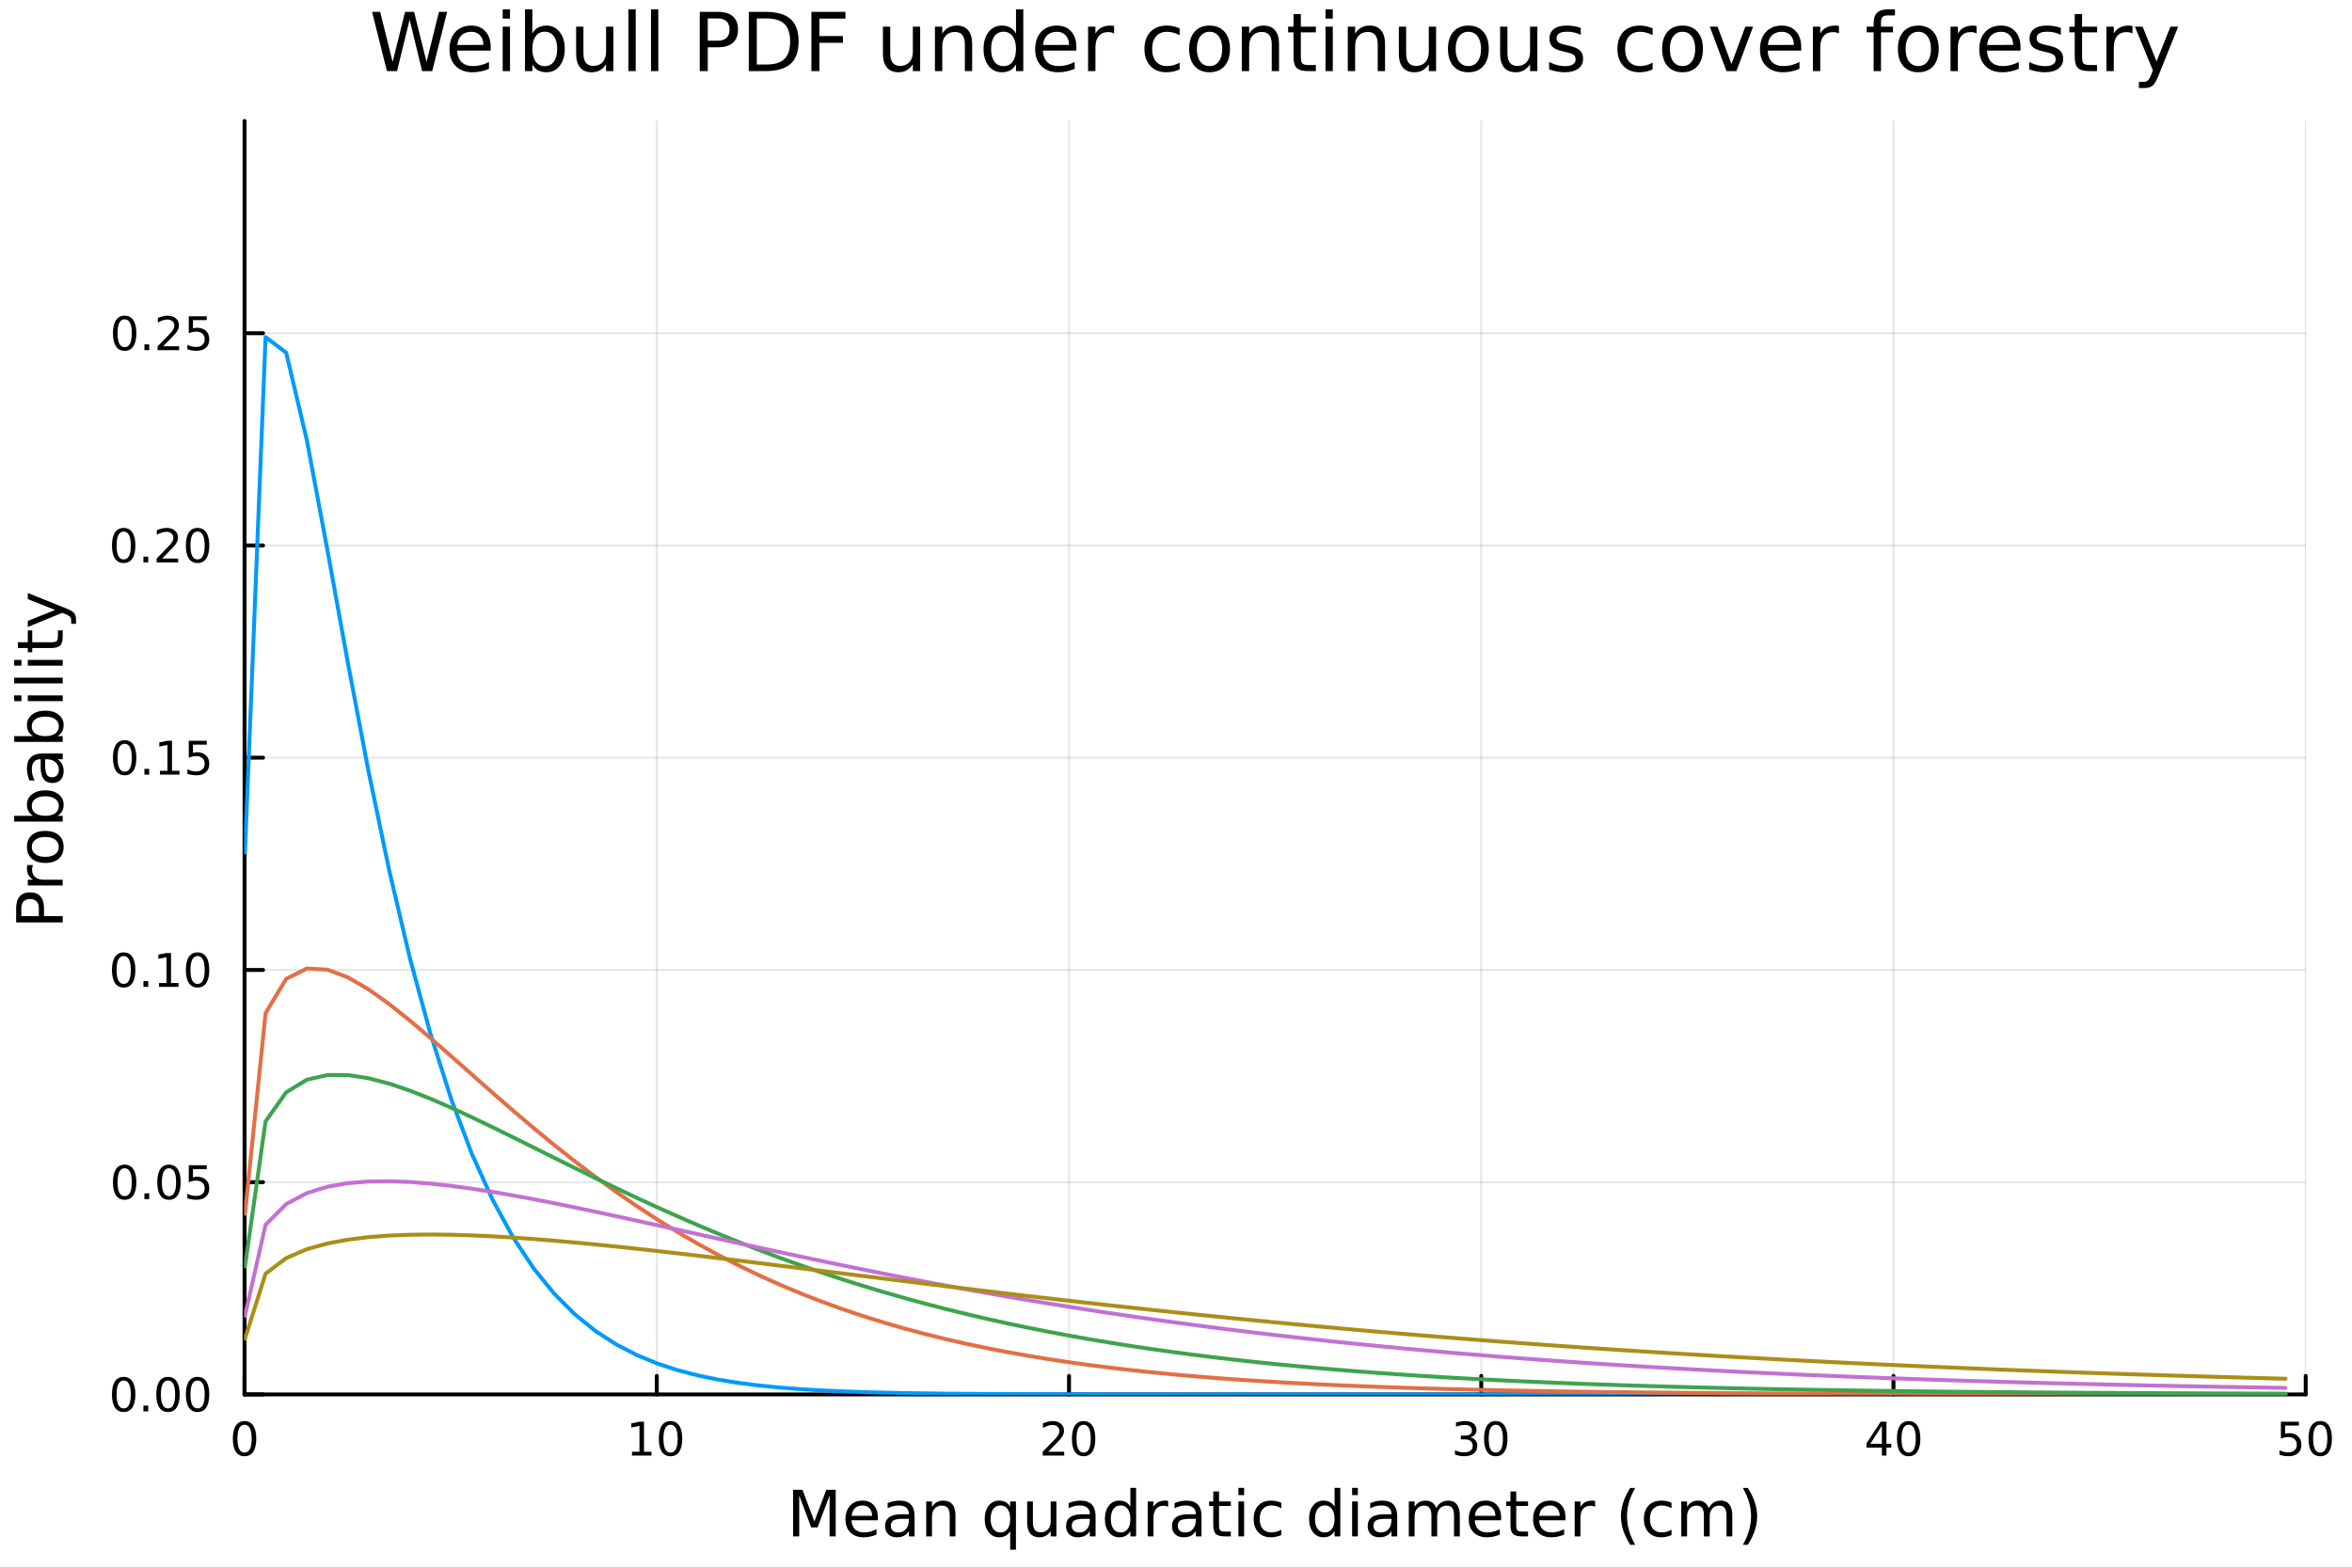 <svg xmlns="http://www.w3.org/2000/svg" xmlns:xlink="http://www.w3.org/1999/xlink" width="600" height="400" viewBox="0 0 2400 1600">
<rect x="0" y="0" width="2400" height="1600" fill="#333333" stroke="none"/>
<defs>
  <clipPath id="clip430">
    <rect x="0" y="0" width="2400" height="1600"></rect>
  </clipPath>
</defs>
<path clip-path="url(#clip430)" d="M0 1600 L2400 1600 L2400 0 L0 0  Z" fill="#ffffff" fill-rule="evenodd" fill-opacity="1"></path>
<defs>
  <clipPath id="clip431">
    <rect x="480" y="0" width="1681" height="1600"></rect>
  </clipPath>
</defs>
<path clip-path="url(#clip430)" d="M249.542 1423.18 L2352.76 1423.18 L2352.76 123.472 L249.542 123.472  Z" fill="#ffffff" fill-rule="evenodd" fill-opacity="1"></path>
<defs>
  <clipPath id="clip432">
    <rect x="249" y="123" width="2104" height="1301"></rect>
  </clipPath>
</defs>
<polyline clip-path="url(#clip432)" style="stroke:#000000; stroke-linecap:round; stroke-linejoin:round; stroke-width:2; stroke-opacity:0.1; fill:none" points="249.542,1423.18 249.542,123.472 "></polyline>
<polyline clip-path="url(#clip432)" style="stroke:#000000; stroke-linecap:round; stroke-linejoin:round; stroke-width:2; stroke-opacity:0.1; fill:none" points="670.185,1423.18 670.185,123.472 "></polyline>
<polyline clip-path="url(#clip432)" style="stroke:#000000; stroke-linecap:round; stroke-linejoin:round; stroke-width:2; stroke-opacity:0.1; fill:none" points="1090.83,1423.18 1090.83,123.472 "></polyline>
<polyline clip-path="url(#clip432)" style="stroke:#000000; stroke-linecap:round; stroke-linejoin:round; stroke-width:2; stroke-opacity:0.1; fill:none" points="1511.47,1423.18 1511.47,123.472 "></polyline>
<polyline clip-path="url(#clip432)" style="stroke:#000000; stroke-linecap:round; stroke-linejoin:round; stroke-width:2; stroke-opacity:0.1; fill:none" points="1932.11,1423.18 1932.11,123.472 "></polyline>
<polyline clip-path="url(#clip432)" style="stroke:#000000; stroke-linecap:round; stroke-linejoin:round; stroke-width:2; stroke-opacity:0.1; fill:none" points="2352.76,1423.18 2352.76,123.472 "></polyline>
<polyline clip-path="url(#clip430)" style="stroke:#000000; stroke-linecap:round; stroke-linejoin:round; stroke-width:4; stroke-opacity:1; fill:none" points="249.542,1423.18 2352.76,1423.18 "></polyline>
<polyline clip-path="url(#clip430)" style="stroke:#000000; stroke-linecap:round; stroke-linejoin:round; stroke-width:4; stroke-opacity:1; fill:none" points="249.542,1423.18 249.542,1404.28 "></polyline>
<polyline clip-path="url(#clip430)" style="stroke:#000000; stroke-linecap:round; stroke-linejoin:round; stroke-width:4; stroke-opacity:1; fill:none" points="670.185,1423.18 670.185,1404.28 "></polyline>
<polyline clip-path="url(#clip430)" style="stroke:#000000; stroke-linecap:round; stroke-linejoin:round; stroke-width:4; stroke-opacity:1; fill:none" points="1090.83,1423.18 1090.83,1404.28 "></polyline>
<polyline clip-path="url(#clip430)" style="stroke:#000000; stroke-linecap:round; stroke-linejoin:round; stroke-width:4; stroke-opacity:1; fill:none" points="1511.47,1423.18 1511.47,1404.28 "></polyline>
<polyline clip-path="url(#clip430)" style="stroke:#000000; stroke-linecap:round; stroke-linejoin:round; stroke-width:4; stroke-opacity:1; fill:none" points="1932.11,1423.18 1932.11,1404.28 "></polyline>
<polyline clip-path="url(#clip430)" style="stroke:#000000; stroke-linecap:round; stroke-linejoin:round; stroke-width:4; stroke-opacity:1; fill:none" points="2352.76,1423.18 2352.76,1404.28 "></polyline>
<path clip-path="url(#clip430)" d="M249.542 1454.1 Q245.931 1454.1 244.102 1457.66 Q242.297 1461.2 242.297 1468.33 Q242.297 1475.44 244.102 1479.01 Q245.931 1482.55 249.542 1482.55 Q253.176 1482.55 254.982 1479.01 Q256.811 1475.44 256.811 1468.33 Q256.811 1461.2 254.982 1457.66 Q253.176 1454.1 249.542 1454.1 M249.542 1450.39 Q255.352 1450.39 258.408 1455 Q261.486 1459.58 261.486 1468.33 Q261.486 1477.06 258.408 1481.67 Q255.352 1486.25 249.542 1486.25 Q243.732 1486.25 240.653 1481.67 Q237.598 1477.06 237.598 1468.33 Q237.598 1459.58 240.653 1455 Q243.732 1450.39 249.542 1450.39 Z" fill="#000000" fill-rule="evenodd" fill-opacity="1"></path><path clip-path="url(#clip430)" d="M644.872 1481.64 L652.511 1481.64 L652.511 1455.28 L644.201 1456.95 L644.201 1452.69 L652.465 1451.02 L657.141 1451.02 L657.141 1481.64 L664.78 1481.64 L664.78 1485.58 L644.872 1485.58 L644.872 1481.64 Z" fill="#000000" fill-rule="evenodd" fill-opacity="1"></path><path clip-path="url(#clip430)" d="M684.224 1454.1 Q680.613 1454.1 678.784 1457.66 Q676.979 1461.2 676.979 1468.33 Q676.979 1475.44 678.784 1479.01 Q680.613 1482.55 684.224 1482.55 Q687.858 1482.55 689.664 1479.01 Q691.493 1475.44 691.493 1468.33 Q691.493 1461.2 689.664 1457.66 Q687.858 1454.1 684.224 1454.1 M684.224 1450.39 Q690.034 1450.39 693.09 1455 Q696.168 1459.58 696.168 1468.33 Q696.168 1477.06 693.09 1481.67 Q690.034 1486.25 684.224 1486.25 Q678.414 1486.25 675.335 1481.67 Q672.28 1477.06 672.28 1468.33 Q672.28 1459.58 675.335 1455 Q678.414 1450.39 684.224 1450.39 Z" fill="#000000" fill-rule="evenodd" fill-opacity="1"></path><path clip-path="url(#clip430)" d="M1069.6 1481.64 L1085.92 1481.64 L1085.92 1485.58 L1063.98 1485.58 L1063.98 1481.64 Q1066.64 1478.89 1071.22 1474.26 Q1075.83 1469.61 1077.01 1468.27 Q1079.25 1465.74 1080.13 1464.01 Q1081.04 1462.25 1081.04 1460.56 Q1081.04 1457.8 1079.09 1456.07 Q1077.17 1454.33 1074.07 1454.33 Q1071.87 1454.33 1069.42 1455.09 Q1066.99 1455.86 1064.21 1457.41 L1064.21 1452.69 Q1067.03 1451.55 1069.49 1450.97 Q1071.94 1450.39 1073.98 1450.39 Q1079.35 1450.39 1082.54 1453.08 Q1085.74 1455.77 1085.74 1460.26 Q1085.74 1462.39 1084.92 1464.31 Q1084.14 1466.2 1082.03 1468.8 Q1081.45 1469.47 1078.35 1472.69 Q1075.25 1475.88 1069.6 1481.64 Z" fill="#000000" fill-rule="evenodd" fill-opacity="1"></path><path clip-path="url(#clip430)" d="M1105.73 1454.1 Q1102.12 1454.1 1100.3 1457.66 Q1098.49 1461.2 1098.49 1468.33 Q1098.49 1475.44 1100.3 1479.01 Q1102.12 1482.55 1105.73 1482.55 Q1109.37 1482.55 1111.17 1479.01 Q1113 1475.44 1113 1468.33 Q1113 1461.2 1111.17 1457.66 Q1109.37 1454.1 1105.73 1454.1 M1105.73 1450.39 Q1111.55 1450.39 1114.6 1455 Q1117.68 1459.58 1117.68 1468.33 Q1117.68 1477.06 1114.6 1481.67 Q1111.55 1486.25 1105.73 1486.25 Q1099.92 1486.25 1096.85 1481.67 Q1093.79 1477.06 1093.79 1468.33 Q1093.79 1459.58 1096.85 1455 Q1099.92 1450.39 1105.73 1450.39 Z" fill="#000000" fill-rule="evenodd" fill-opacity="1"></path><path clip-path="url(#clip430)" d="M1500.31 1466.95 Q1503.67 1467.66 1505.54 1469.93 Q1507.44 1472.2 1507.44 1475.53 Q1507.44 1480.65 1503.92 1483.45 Q1500.41 1486.25 1493.92 1486.25 Q1491.75 1486.25 1489.43 1485.81 Q1487.14 1485.39 1484.69 1484.54 L1484.69 1480.02 Q1486.63 1481.16 1488.95 1481.74 Q1491.26 1482.32 1493.79 1482.32 Q1498.18 1482.32 1500.48 1480.58 Q1502.79 1478.84 1502.79 1475.53 Q1502.79 1472.48 1500.64 1470.77 Q1498.51 1469.03 1494.69 1469.03 L1490.66 1469.03 L1490.66 1465.19 L1494.87 1465.19 Q1498.32 1465.19 1500.15 1463.82 Q1501.98 1462.43 1501.98 1459.84 Q1501.98 1457.18 1500.08 1455.77 Q1498.21 1454.33 1494.69 1454.33 Q1492.77 1454.33 1490.57 1454.75 Q1488.37 1455.16 1485.73 1456.04 L1485.73 1451.88 Q1488.39 1451.14 1490.71 1450.77 Q1493.04 1450.39 1495.1 1450.39 Q1500.43 1450.39 1503.53 1452.83 Q1506.63 1455.23 1506.63 1459.35 Q1506.63 1462.22 1504.99 1464.21 Q1503.35 1466.18 1500.31 1466.95 Z" fill="#000000" fill-rule="evenodd" fill-opacity="1"></path><path clip-path="url(#clip430)" d="M1526.31 1454.1 Q1522.7 1454.1 1520.87 1457.66 Q1519.06 1461.2 1519.06 1468.33 Q1519.06 1475.44 1520.87 1479.01 Q1522.7 1482.55 1526.31 1482.55 Q1529.94 1482.55 1531.75 1479.01 Q1533.58 1475.44 1533.58 1468.33 Q1533.58 1461.2 1531.75 1457.66 Q1529.94 1454.1 1526.31 1454.1 M1526.31 1450.39 Q1532.12 1450.39 1535.17 1455 Q1538.25 1459.58 1538.25 1468.33 Q1538.25 1477.06 1535.17 1481.67 Q1532.12 1486.25 1526.31 1486.25 Q1520.5 1486.25 1517.42 1481.67 Q1514.36 1477.06 1514.36 1468.33 Q1514.36 1459.58 1517.42 1455 Q1520.5 1450.39 1526.31 1450.39 Z" fill="#000000" fill-rule="evenodd" fill-opacity="1"></path><path clip-path="url(#clip430)" d="M1920.28 1455.09 L1908.48 1473.54 L1920.28 1473.54 L1920.28 1455.09 M1919.06 1451.02 L1924.94 1451.02 L1924.94 1473.54 L1929.87 1473.54 L1929.87 1477.43 L1924.94 1477.43 L1924.94 1485.58 L1920.28 1485.58 L1920.28 1477.43 L1904.68 1477.43 L1904.68 1472.92 L1919.06 1451.02 Z" fill="#000000" fill-rule="evenodd" fill-opacity="1"></path><path clip-path="url(#clip430)" d="M1947.6 1454.1 Q1943.99 1454.1 1942.16 1457.66 Q1940.35 1461.2 1940.35 1468.33 Q1940.35 1475.44 1942.16 1479.01 Q1943.99 1482.55 1947.6 1482.55 Q1951.23 1482.55 1953.04 1479.01 Q1954.87 1475.44 1954.87 1468.33 Q1954.87 1461.2 1953.04 1457.66 Q1951.23 1454.1 1947.6 1454.1 M1947.6 1450.39 Q1953.41 1450.39 1956.46 1455 Q1959.54 1459.58 1959.54 1468.33 Q1959.54 1477.06 1956.46 1481.67 Q1953.41 1486.25 1947.6 1486.25 Q1941.79 1486.25 1938.71 1481.67 Q1935.65 1477.06 1935.65 1468.33 Q1935.65 1459.58 1938.71 1455 Q1941.79 1450.39 1947.6 1450.39 Z" fill="#000000" fill-rule="evenodd" fill-opacity="1"></path><path clip-path="url(#clip430)" d="M2327.46 1451.02 L2345.81 1451.02 L2345.81 1454.96 L2331.74 1454.96 L2331.74 1463.43 Q2332.76 1463.08 2333.77 1462.92 Q2334.79 1462.73 2335.81 1462.73 Q2341.6 1462.73 2344.98 1465.9 Q2348.36 1469.08 2348.36 1474.49 Q2348.36 1480.07 2344.89 1483.17 Q2341.41 1486.25 2335.09 1486.25 Q2332.92 1486.25 2330.65 1485.88 Q2328.4 1485.51 2326 1484.77 L2326 1480.07 Q2328.08 1481.2 2330.3 1481.76 Q2332.52 1482.32 2335 1482.32 Q2339.01 1482.32 2341.34 1480.21 Q2343.68 1478.1 2343.68 1474.49 Q2343.68 1470.88 2341.34 1468.77 Q2339.01 1466.67 2335 1466.67 Q2333.13 1466.67 2331.25 1467.08 Q2329.4 1467.5 2327.46 1468.38 L2327.46 1451.02 Z" fill="#000000" fill-rule="evenodd" fill-opacity="1"></path><path clip-path="url(#clip430)" d="M2367.57 1454.1 Q2363.96 1454.1 2362.13 1457.66 Q2360.33 1461.2 2360.33 1468.33 Q2360.33 1475.44 2362.13 1479.01 Q2363.96 1482.55 2367.57 1482.55 Q2371.2 1482.55 2373.01 1479.01 Q2374.84 1475.44 2374.84 1468.33 Q2374.84 1461.2 2373.01 1457.66 Q2371.2 1454.1 2367.57 1454.1 M2367.57 1450.39 Q2373.38 1450.39 2376.44 1455 Q2379.52 1459.58 2379.52 1468.33 Q2379.52 1477.06 2376.44 1481.67 Q2373.38 1486.25 2367.57 1486.25 Q2361.76 1486.25 2358.68 1481.67 Q2355.63 1477.06 2355.63 1468.33 Q2355.63 1459.58 2358.68 1455 Q2361.76 1450.39 2367.57 1450.39 Z" fill="#000000" fill-rule="evenodd" fill-opacity="1"></path><path clip-path="url(#clip430)" d="M809.287 1520.52 L818.867 1520.52 L830.994 1552.86 L843.184 1520.52 L852.765 1520.52 L852.765 1568.04 L846.494 1568.04 L846.494 1526.32 L834.24 1558.91 L827.779 1558.91 L815.525 1526.32 L815.525 1568.04 L809.287 1568.04 L809.287 1520.52 Z" fill="#000000" fill-rule="evenodd" fill-opacity="1"></path><path clip-path="url(#clip430)" d="M895.765 1548.76 L895.765 1551.62 L868.838 1551.62 Q869.22 1557.67 872.466 1560.85 Q875.745 1564 881.569 1564 Q884.943 1564 888.094 1563.17 Q891.277 1562.35 894.396 1560.69 L894.396 1566.23 Q891.245 1567.57 887.935 1568.27 Q884.625 1568.97 881.219 1568.97 Q872.689 1568.97 867.692 1564 Q862.727 1559.04 862.727 1550.57 Q862.727 1541.82 867.437 1536.69 Q872.18 1531.54 880.201 1531.54 Q887.394 1531.54 891.563 1536.18 Q895.765 1540.8 895.765 1548.76 M889.908 1547.04 Q889.845 1542.23 887.203 1539.37 Q884.593 1536.5 880.264 1536.5 Q875.363 1536.5 872.403 1539.27 Q869.474 1542.04 869.029 1547.07 L889.908 1547.04 Z" fill="#000000" fill-rule="evenodd" fill-opacity="1"></path><path clip-path="url(#clip430)" d="M921.578 1550.12 Q914.48 1550.12 911.743 1551.75 Q909.006 1553.37 909.006 1557.29 Q909.006 1560.4 911.043 1562.25 Q913.111 1564.07 916.644 1564.07 Q921.514 1564.07 924.442 1560.63 Q927.402 1557.16 927.402 1551.43 L927.402 1550.12 L921.578 1550.12 M933.259 1547.71 L933.259 1568.04 L927.402 1568.04 L927.402 1562.63 Q925.397 1565.88 922.405 1567.44 Q919.413 1568.97 915.085 1568.97 Q909.61 1568.97 906.364 1565.91 Q903.149 1562.82 903.149 1557.67 Q903.149 1551.65 907.159 1548.6 Q911.202 1545.54 919.191 1545.54 L927.402 1545.54 L927.402 1544.97 Q927.402 1540.93 924.729 1538.73 Q922.087 1536.5 917.281 1536.5 Q914.225 1536.5 911.329 1537.23 Q908.433 1537.97 905.759 1539.43 L905.759 1534.02 Q908.974 1532.78 911.997 1532.17 Q915.021 1531.54 917.886 1531.54 Q925.62 1531.54 929.439 1535.55 Q933.259 1539.56 933.259 1547.71 Z" fill="#000000" fill-rule="evenodd" fill-opacity="1"></path><path clip-path="url(#clip430)" d="M974.954 1546.53 L974.954 1568.04 L969.098 1568.04 L969.098 1546.72 Q969.098 1541.66 967.124 1539.14 Q965.151 1536.63 961.204 1536.63 Q956.462 1536.63 953.725 1539.65 Q950.987 1542.68 950.987 1547.9 L950.987 1568.04 L945.099 1568.04 L945.099 1532.4 L950.987 1532.4 L950.987 1537.93 Q953.088 1534.72 955.921 1533.13 Q958.785 1531.54 962.509 1531.54 Q968.652 1531.54 971.803 1535.36 Q974.954 1539.14 974.954 1546.53 Z" fill="#000000" fill-rule="evenodd" fill-opacity="1"></path><path clip-path="url(#clip430)" d="M1010.86 1550.25 Q1010.86 1556.71 1013.5 1560.4 Q1016.17 1564.07 1020.82 1564.07 Q1025.47 1564.07 1028.14 1560.4 Q1030.81 1556.71 1030.81 1550.25 Q1030.81 1543.79 1028.14 1540.13 Q1025.47 1536.44 1020.82 1536.44 Q1016.17 1536.44 1013.5 1540.13 Q1010.86 1543.79 1010.86 1550.25 M1030.81 1562.7 Q1028.97 1565.88 1026.13 1567.44 Q1023.33 1568.97 1019.39 1568.97 Q1012.93 1568.97 1008.85 1563.81 Q1004.81 1558.65 1004.81 1550.25 Q1004.81 1541.85 1008.85 1536.69 Q1012.93 1531.54 1019.39 1531.54 Q1023.33 1531.54 1026.13 1533.1 Q1028.97 1534.62 1030.81 1537.81 L1030.81 1532.4 L1036.67 1532.4 L1036.67 1581.6 L1030.81 1581.6 L1030.81 1562.7 Z" fill="#000000" fill-rule="evenodd" fill-opacity="1"></path><path clip-path="url(#clip430)" d="M1048.13 1553.98 L1048.13 1532.4 L1053.98 1532.4 L1053.98 1553.75 Q1053.98 1558.81 1055.96 1561.36 Q1057.93 1563.87 1061.88 1563.87 Q1066.62 1563.87 1069.36 1560.85 Q1072.13 1557.83 1072.13 1552.61 L1072.13 1532.4 L1077.98 1532.4 L1077.98 1568.04 L1072.13 1568.04 L1072.13 1562.57 Q1069.99 1565.82 1067.16 1567.41 Q1064.36 1568.97 1060.64 1568.97 Q1054.49 1568.97 1051.31 1565.15 Q1048.13 1561.33 1048.13 1553.98 M1062.86 1531.54 L1062.86 1531.54 Z" fill="#000000" fill-rule="evenodd" fill-opacity="1"></path><path clip-path="url(#clip430)" d="M1106.25 1550.12 Q1099.15 1550.12 1096.41 1551.75 Q1093.67 1553.37 1093.67 1557.29 Q1093.67 1560.4 1095.71 1562.25 Q1097.78 1564.07 1101.31 1564.07 Q1106.18 1564.07 1109.11 1560.63 Q1112.07 1557.16 1112.07 1551.43 L1112.07 1550.12 L1106.25 1550.12 M1117.93 1547.71 L1117.93 1568.04 L1112.07 1568.04 L1112.07 1562.63 Q1110.07 1565.88 1107.07 1567.44 Q1104.08 1568.97 1099.75 1568.97 Q1094.28 1568.97 1091.03 1565.91 Q1087.82 1562.82 1087.82 1557.67 Q1087.82 1551.65 1091.83 1548.6 Q1095.87 1545.54 1103.86 1545.54 L1112.07 1545.54 L1112.07 1544.97 Q1112.07 1540.93 1109.4 1538.73 Q1106.76 1536.5 1101.95 1536.5 Q1098.89 1536.5 1096 1537.23 Q1093.1 1537.97 1090.43 1539.43 L1090.43 1534.02 Q1093.64 1532.78 1096.67 1532.17 Q1099.69 1531.54 1102.55 1531.54 Q1110.29 1531.54 1114.11 1535.55 Q1117.93 1539.56 1117.93 1547.71 Z" fill="#000000" fill-rule="evenodd" fill-opacity="1"></path><path clip-path="url(#clip430)" d="M1153.45 1537.81 L1153.45 1518.52 L1159.31 1518.52 L1159.31 1568.04 L1153.45 1568.04 L1153.45 1562.7 Q1151.6 1565.88 1148.77 1567.44 Q1145.97 1568.97 1142.02 1568.97 Q1135.56 1568.97 1131.49 1563.81 Q1127.44 1558.65 1127.44 1550.25 Q1127.44 1541.85 1131.49 1536.69 Q1135.56 1531.54 1142.02 1531.54 Q1145.97 1531.54 1148.77 1533.1 Q1151.6 1534.62 1153.45 1537.81 M1133.49 1550.25 Q1133.49 1556.71 1136.13 1560.4 Q1138.81 1564.07 1143.45 1564.07 Q1148.1 1564.07 1150.78 1560.4 Q1153.45 1556.71 1153.45 1550.25 Q1153.45 1543.79 1150.78 1540.13 Q1148.1 1536.44 1143.45 1536.44 Q1138.81 1536.44 1136.13 1540.13 Q1133.49 1543.79 1133.49 1550.25 Z" fill="#000000" fill-rule="evenodd" fill-opacity="1"></path><path clip-path="url(#clip430)" d="M1192.02 1537.87 Q1191.04 1537.3 1189.86 1537.04 Q1188.71 1536.76 1187.31 1536.76 Q1182.35 1536.76 1179.68 1540 Q1177.03 1543.22 1177.03 1549.27 L1177.03 1568.04 L1171.15 1568.04 L1171.15 1532.4 L1177.03 1532.4 L1177.03 1537.93 Q1178.88 1534.69 1181.84 1533.13 Q1184.8 1531.54 1189.03 1531.54 Q1189.64 1531.54 1190.37 1531.63 Q1191.1 1531.7 1191.99 1531.85 L1192.02 1537.87 Z" fill="#000000" fill-rule="evenodd" fill-opacity="1"></path><path clip-path="url(#clip430)" d="M1214.37 1550.12 Q1207.27 1550.12 1204.53 1551.75 Q1201.8 1553.37 1201.8 1557.29 Q1201.8 1560.4 1203.83 1562.25 Q1205.9 1564.07 1209.44 1564.07 Q1214.3 1564.07 1217.23 1560.63 Q1220.19 1557.16 1220.19 1551.43 L1220.19 1550.12 L1214.37 1550.12 M1226.05 1547.71 L1226.05 1568.04 L1220.19 1568.04 L1220.19 1562.63 Q1218.19 1565.88 1215.2 1567.44 Q1212.2 1568.97 1207.88 1568.97 Q1202.4 1568.97 1199.15 1565.91 Q1195.94 1562.82 1195.94 1557.67 Q1195.94 1551.65 1199.95 1548.6 Q1203.99 1545.54 1211.98 1545.54 L1220.19 1545.54 L1220.19 1544.97 Q1220.19 1540.93 1217.52 1538.73 Q1214.88 1536.5 1210.07 1536.5 Q1207.02 1536.5 1204.12 1537.23 Q1201.22 1537.97 1198.55 1539.43 L1198.55 1534.02 Q1201.76 1532.78 1204.79 1532.17 Q1207.81 1531.54 1210.68 1531.54 Q1218.41 1531.54 1222.23 1535.55 Q1226.05 1539.56 1226.05 1547.71 Z" fill="#000000" fill-rule="evenodd" fill-opacity="1"></path><path clip-path="url(#clip430)" d="M1243.91 1522.27 L1243.91 1532.4 L1255.97 1532.4 L1255.97 1536.95 L1243.91 1536.95 L1243.91 1556.3 Q1243.91 1560.66 1245.08 1561.9 Q1246.29 1563.14 1249.95 1563.14 L1255.97 1563.14 L1255.97 1568.04 L1249.95 1568.04 Q1243.17 1568.04 1240.6 1565.53 Q1238.02 1562.98 1238.02 1556.3 L1238.02 1536.95 L1233.72 1536.95 L1233.72 1532.4 L1238.02 1532.4 L1238.02 1522.27 L1243.91 1522.27 Z" fill="#000000" fill-rule="evenodd" fill-opacity="1"></path><path clip-path="url(#clip430)" d="M1263.67 1532.4 L1269.53 1532.4 L1269.53 1568.04 L1263.67 1568.04 L1263.67 1532.4 M1263.67 1518.52 L1269.53 1518.52 L1269.53 1525.93 L1263.67 1525.93 L1263.67 1518.52 Z" fill="#000000" fill-rule="evenodd" fill-opacity="1"></path><path clip-path="url(#clip430)" d="M1307.44 1533.76 L1307.44 1539.24 Q1304.95 1537.87 1302.44 1537.2 Q1299.96 1536.5 1297.41 1536.5 Q1291.71 1536.5 1288.56 1540.13 Q1285.41 1543.73 1285.41 1550.25 Q1285.41 1556.78 1288.56 1560.4 Q1291.71 1564 1297.41 1564 Q1299.96 1564 1302.44 1563.33 Q1304.95 1562.63 1307.44 1561.26 L1307.44 1566.68 Q1304.98 1567.82 1302.34 1568.39 Q1299.73 1568.97 1296.77 1568.97 Q1288.72 1568.97 1283.98 1563.91 Q1279.24 1558.85 1279.24 1550.25 Q1279.24 1541.53 1284.01 1536.53 Q1288.82 1531.54 1297.15 1531.54 Q1299.86 1531.54 1302.44 1532.11 Q1305.02 1532.65 1307.44 1533.76 Z" fill="#000000" fill-rule="evenodd" fill-opacity="1"></path><path clip-path="url(#clip430)" d="M1361.8 1537.81 L1361.8 1518.52 L1367.65 1518.52 L1367.65 1568.04 L1361.8 1568.04 L1361.8 1562.7 Q1359.95 1565.88 1357.12 1567.44 Q1354.32 1568.97 1350.37 1568.97 Q1343.91 1568.97 1339.84 1563.81 Q1335.79 1558.65 1335.79 1550.25 Q1335.79 1541.85 1339.84 1536.69 Q1343.91 1531.54 1350.37 1531.54 Q1354.32 1531.54 1357.12 1533.1 Q1359.95 1534.62 1361.8 1537.81 M1341.84 1550.25 Q1341.84 1556.71 1344.48 1560.4 Q1347.16 1564.07 1351.8 1564.07 Q1356.45 1564.07 1359.12 1560.4 Q1361.8 1556.71 1361.8 1550.25 Q1361.8 1543.79 1359.12 1540.13 Q1356.45 1536.44 1351.8 1536.44 Q1347.16 1536.44 1344.48 1540.13 Q1341.84 1543.79 1341.84 1550.25 Z" fill="#000000" fill-rule="evenodd" fill-opacity="1"></path><path clip-path="url(#clip430)" d="M1379.72 1532.4 L1385.57 1532.4 L1385.57 1568.04 L1379.72 1568.04 L1379.72 1532.4 M1379.72 1518.52 L1385.57 1518.52 L1385.57 1525.93 L1379.72 1525.93 L1379.72 1518.52 Z" fill="#000000" fill-rule="evenodd" fill-opacity="1"></path><path clip-path="url(#clip430)" d="M1414.03 1550.12 Q1406.93 1550.12 1404.19 1551.75 Q1401.46 1553.37 1401.46 1557.29 Q1401.46 1560.4 1403.49 1562.25 Q1405.56 1564.07 1409.1 1564.07 Q1413.97 1564.07 1416.89 1560.63 Q1419.85 1557.16 1419.85 1551.43 L1419.85 1550.12 L1414.03 1550.12 M1425.71 1547.71 L1425.71 1568.04 L1419.85 1568.04 L1419.85 1562.63 Q1417.85 1565.88 1414.86 1567.44 Q1411.86 1568.97 1407.54 1568.97 Q1402.06 1568.97 1398.81 1565.91 Q1395.6 1562.82 1395.6 1557.67 Q1395.6 1551.65 1399.61 1548.6 Q1403.65 1545.54 1411.64 1545.54 L1419.85 1545.54 L1419.85 1544.97 Q1419.85 1540.93 1417.18 1538.73 Q1414.54 1536.5 1409.73 1536.5 Q1406.68 1536.5 1403.78 1537.23 Q1400.88 1537.97 1398.21 1539.43 L1398.21 1534.02 Q1401.42 1532.78 1404.45 1532.17 Q1407.47 1531.54 1410.34 1531.54 Q1418.07 1531.54 1421.89 1535.55 Q1425.71 1539.56 1425.71 1547.71 Z" fill="#000000" fill-rule="evenodd" fill-opacity="1"></path><path clip-path="url(#clip430)" d="M1465.53 1539.24 Q1467.72 1535.29 1470.78 1533.41 Q1473.83 1531.54 1477.97 1531.54 Q1483.54 1531.54 1486.57 1535.45 Q1489.59 1539.33 1489.59 1546.53 L1489.59 1568.04 L1483.7 1568.04 L1483.7 1546.72 Q1483.7 1541.59 1481.89 1539.11 Q1480.07 1536.63 1476.35 1536.63 Q1471.8 1536.63 1469.16 1539.65 Q1466.51 1542.68 1466.51 1547.9 L1466.51 1568.04 L1460.63 1568.04 L1460.63 1546.72 Q1460.63 1541.56 1458.81 1539.11 Q1457 1536.63 1453.21 1536.63 Q1448.72 1536.63 1446.08 1539.68 Q1443.44 1542.71 1443.44 1547.9 L1443.44 1568.04 L1437.55 1568.04 L1437.55 1532.4 L1443.44 1532.4 L1443.44 1537.93 Q1445.44 1534.66 1448.24 1533.1 Q1451.05 1531.54 1454.9 1531.54 Q1458.78 1531.54 1461.49 1533.51 Q1464.22 1535.48 1465.53 1539.24 Z" fill="#000000" fill-rule="evenodd" fill-opacity="1"></path><path clip-path="url(#clip430)" d="M1531.76 1548.76 L1531.76 1551.62 L1504.84 1551.62 Q1505.22 1557.67 1508.46 1560.85 Q1511.74 1564 1517.57 1564 Q1520.94 1564 1524.09 1563.17 Q1527.27 1562.35 1530.39 1560.69 L1530.39 1566.23 Q1527.24 1567.57 1523.93 1568.27 Q1520.62 1568.97 1517.22 1568.97 Q1508.69 1568.97 1503.69 1564 Q1498.72 1559.04 1498.72 1550.57 Q1498.72 1541.82 1503.44 1536.69 Q1508.18 1531.54 1516.2 1531.54 Q1523.39 1531.54 1527.56 1536.18 Q1531.76 1540.8 1531.76 1548.76 M1525.91 1547.04 Q1525.84 1542.23 1523.2 1539.37 Q1520.59 1536.5 1516.26 1536.5 Q1511.36 1536.5 1508.4 1539.27 Q1505.47 1542.04 1505.03 1547.07 L1525.91 1547.04 Z" fill="#000000" fill-rule="evenodd" fill-opacity="1"></path><path clip-path="url(#clip430)" d="M1547.17 1522.27 L1547.17 1532.4 L1559.23 1532.4 L1559.23 1536.95 L1547.17 1536.95 L1547.17 1556.3 Q1547.17 1560.66 1548.35 1561.9 Q1549.55 1563.14 1553.22 1563.14 L1559.23 1563.14 L1559.23 1568.04 L1553.22 1568.04 Q1546.44 1568.04 1543.86 1565.53 Q1541.28 1562.98 1541.28 1556.3 L1541.28 1536.95 L1536.98 1536.95 L1536.98 1532.4 L1541.28 1532.4 L1541.28 1522.27 L1547.17 1522.27 Z" fill="#000000" fill-rule="evenodd" fill-opacity="1"></path><path clip-path="url(#clip430)" d="M1597.42 1548.76 L1597.42 1551.62 L1570.5 1551.62 Q1570.88 1557.67 1574.13 1560.85 Q1577.4 1564 1583.23 1564 Q1586.6 1564 1589.75 1563.17 Q1592.94 1562.35 1596.06 1560.69 L1596.06 1566.23 Q1592.91 1567.57 1589.6 1568.27 Q1586.28 1568.97 1582.88 1568.97 Q1574.35 1568.97 1569.35 1564 Q1564.39 1559.04 1564.39 1550.57 Q1564.39 1541.82 1569.1 1536.69 Q1573.84 1531.54 1581.86 1531.54 Q1589.05 1531.54 1593.22 1536.18 Q1597.42 1540.8 1597.42 1548.76 M1591.57 1547.04 Q1591.5 1542.23 1588.86 1539.37 Q1586.25 1536.5 1581.92 1536.5 Q1577.02 1536.5 1574.06 1539.27 Q1571.13 1542.04 1570.69 1547.07 L1591.57 1547.04 Z" fill="#000000" fill-rule="evenodd" fill-opacity="1"></path><path clip-path="url(#clip430)" d="M1627.69 1537.87 Q1626.71 1537.3 1625.53 1537.04 Q1624.38 1536.76 1622.98 1536.76 Q1618.02 1536.76 1615.34 1540 Q1612.7 1543.22 1612.7 1549.27 L1612.7 1568.04 L1606.81 1568.04 L1606.81 1532.4 L1612.7 1532.4 L1612.7 1537.93 Q1614.55 1534.69 1617.51 1533.13 Q1620.47 1531.54 1624.7 1531.54 Q1625.31 1531.54 1626.04 1531.63 Q1626.77 1531.7 1627.66 1531.85 L1627.69 1537.87 Z" fill="#000000" fill-rule="evenodd" fill-opacity="1"></path><path clip-path="url(#clip430)" d="M1668.63 1518.58 Q1664.36 1525.9 1662.29 1533.06 Q1660.22 1540.23 1660.22 1547.58 Q1660.22 1554.93 1662.29 1562.16 Q1664.39 1569.35 1668.63 1576.64 L1663.53 1576.64 Q1658.76 1569.16 1656.37 1561.93 Q1654.02 1554.71 1654.02 1547.58 Q1654.02 1540.48 1656.37 1533.29 Q1658.73 1526.09 1663.53 1518.58 L1668.63 1518.58 Z" fill="#000000" fill-rule="evenodd" fill-opacity="1"></path><path clip-path="url(#clip430)" d="M1705.64 1533.76 L1705.64 1539.24 Q1703.16 1537.87 1700.64 1537.2 Q1698.16 1536.5 1695.62 1536.5 Q1689.92 1536.5 1686.77 1540.13 Q1683.62 1543.73 1683.62 1550.25 Q1683.62 1556.78 1686.77 1560.4 Q1689.92 1564 1695.62 1564 Q1698.16 1564 1700.64 1563.33 Q1703.16 1562.63 1705.64 1561.26 L1705.64 1566.68 Q1703.19 1567.82 1700.55 1568.39 Q1697.94 1568.97 1694.98 1568.97 Q1686.93 1568.97 1682.18 1563.91 Q1677.44 1558.85 1677.44 1550.25 Q1677.44 1541.53 1682.22 1536.53 Q1687.02 1531.54 1695.36 1531.54 Q1698.07 1531.54 1700.64 1532.11 Q1703.22 1532.65 1705.64 1533.76 Z" fill="#000000" fill-rule="evenodd" fill-opacity="1"></path><path clip-path="url(#clip430)" d="M1743.58 1539.24 Q1745.78 1535.29 1748.83 1533.41 Q1751.89 1531.54 1756.03 1531.54 Q1761.6 1531.54 1764.62 1535.45 Q1767.64 1539.33 1767.64 1546.53 L1767.64 1568.04 L1761.76 1568.04 L1761.76 1546.72 Q1761.76 1541.59 1759.94 1539.11 Q1758.13 1536.63 1754.4 1536.63 Q1749.85 1536.63 1747.21 1539.65 Q1744.57 1542.68 1744.57 1547.9 L1744.57 1568.04 L1738.68 1568.04 L1738.68 1546.72 Q1738.68 1541.56 1736.87 1539.11 Q1735.05 1536.63 1731.26 1536.63 Q1726.78 1536.63 1724.13 1539.68 Q1721.49 1542.71 1721.49 1547.9 L1721.49 1568.04 L1715.6 1568.04 L1715.6 1532.4 L1721.49 1532.4 L1721.49 1537.93 Q1723.5 1534.66 1726.3 1533.1 Q1729.1 1531.54 1732.95 1531.54 Q1736.83 1531.54 1739.54 1533.51 Q1742.28 1535.48 1743.58 1539.24 Z" fill="#000000" fill-rule="evenodd" fill-opacity="1"></path><path clip-path="url(#clip430)" d="M1778.4 1518.58 L1783.49 1518.58 Q1788.27 1526.09 1790.62 1533.29 Q1793.01 1540.48 1793.01 1547.58 Q1793.01 1554.71 1790.62 1561.93 Q1788.27 1569.16 1783.49 1576.64 L1778.4 1576.64 Q1782.64 1569.35 1784.7 1562.16 Q1786.8 1554.93 1786.8 1547.58 Q1786.8 1540.23 1784.7 1533.06 Q1782.64 1525.9 1778.4 1518.58 Z" fill="#000000" fill-rule="evenodd" fill-opacity="1"></path><polyline clip-path="url(#clip432)" style="stroke:#000000; stroke-linecap:round; stroke-linejoin:round; stroke-width:2; stroke-opacity:0.1; fill:none" points="249.542,1423.18 2352.76,1423.18 "></polyline>
<polyline clip-path="url(#clip432)" style="stroke:#000000; stroke-linecap:round; stroke-linejoin:round; stroke-width:2; stroke-opacity:0.1; fill:none" points="249.542,1206.56 2352.76,1206.56 "></polyline>
<polyline clip-path="url(#clip432)" style="stroke:#000000; stroke-linecap:round; stroke-linejoin:round; stroke-width:2; stroke-opacity:0.1; fill:none" points="249.542,989.944 2352.76,989.944 "></polyline>
<polyline clip-path="url(#clip432)" style="stroke:#000000; stroke-linecap:round; stroke-linejoin:round; stroke-width:2; stroke-opacity:0.1; fill:none" points="249.542,773.326 2352.76,773.326 "></polyline>
<polyline clip-path="url(#clip432)" style="stroke:#000000; stroke-linecap:round; stroke-linejoin:round; stroke-width:2; stroke-opacity:0.1; fill:none" points="249.542,556.708 2352.76,556.708 "></polyline>
<polyline clip-path="url(#clip432)" style="stroke:#000000; stroke-linecap:round; stroke-linejoin:round; stroke-width:2; stroke-opacity:0.1; fill:none" points="249.542,340.09 2352.76,340.09 "></polyline>
<polyline clip-path="url(#clip430)" style="stroke:#000000; stroke-linecap:round; stroke-linejoin:round; stroke-width:4; stroke-opacity:1; fill:none" points="249.542,1423.18 249.542,123.472 "></polyline>
<polyline clip-path="url(#clip430)" style="stroke:#000000; stroke-linecap:round; stroke-linejoin:round; stroke-width:4; stroke-opacity:1; fill:none" points="249.542,1423.18 268.44,1423.18 "></polyline>
<polyline clip-path="url(#clip430)" style="stroke:#000000; stroke-linecap:round; stroke-linejoin:round; stroke-width:4; stroke-opacity:1; fill:none" points="249.542,1206.56 268.44,1206.56 "></polyline>
<polyline clip-path="url(#clip430)" style="stroke:#000000; stroke-linecap:round; stroke-linejoin:round; stroke-width:4; stroke-opacity:1; fill:none" points="249.542,989.944 268.44,989.944 "></polyline>
<polyline clip-path="url(#clip430)" style="stroke:#000000; stroke-linecap:round; stroke-linejoin:round; stroke-width:4; stroke-opacity:1; fill:none" points="249.542,773.326 268.44,773.326 "></polyline>
<polyline clip-path="url(#clip430)" style="stroke:#000000; stroke-linecap:round; stroke-linejoin:round; stroke-width:4; stroke-opacity:1; fill:none" points="249.542,556.708 268.44,556.708 "></polyline>
<polyline clip-path="url(#clip430)" style="stroke:#000000; stroke-linecap:round; stroke-linejoin:round; stroke-width:4; stroke-opacity:1; fill:none" points="249.542,340.09 268.44,340.09 "></polyline>
<path clip-path="url(#clip430)" d="M126.205 1408.98 Q122.593 1408.98 120.765 1412.54 Q118.959 1416.08 118.959 1423.21 Q118.959 1430.32 120.765 1433.89 Q122.593 1437.43 126.205 1437.43 Q129.839 1437.43 131.644 1433.89 Q133.473 1430.32 133.473 1423.21 Q133.473 1416.08 131.644 1412.54 Q129.839 1408.98 126.205 1408.98 M126.205 1405.27 Q132.015 1405.27 135.07 1409.88 Q138.149 1414.46 138.149 1423.21 Q138.149 1431.94 135.07 1436.55 Q132.015 1441.13 126.205 1441.13 Q120.394 1441.13 117.316 1436.55 Q114.26 1431.94 114.26 1423.21 Q114.26 1414.46 117.316 1409.88 Q120.394 1405.27 126.205 1405.27 Z" fill="#000000" fill-rule="evenodd" fill-opacity="1"></path><path clip-path="url(#clip430)" d="M146.366 1434.58 L151.251 1434.58 L151.251 1440.46 L146.366 1440.46 L146.366 1434.58 Z" fill="#000000" fill-rule="evenodd" fill-opacity="1"></path><path clip-path="url(#clip430)" d="M171.436 1408.98 Q167.825 1408.98 165.996 1412.54 Q164.19 1416.08 164.19 1423.21 Q164.19 1430.32 165.996 1433.89 Q167.825 1437.43 171.436 1437.43 Q175.07 1437.43 176.876 1433.89 Q178.704 1430.32 178.704 1423.21 Q178.704 1416.08 176.876 1412.54 Q175.07 1408.98 171.436 1408.98 M171.436 1405.27 Q177.246 1405.27 180.301 1409.88 Q183.38 1414.46 183.38 1423.21 Q183.38 1431.94 180.301 1436.55 Q177.246 1441.13 171.436 1441.13 Q165.626 1441.13 162.547 1436.55 Q159.491 1431.94 159.491 1423.21 Q159.491 1414.46 162.547 1409.88 Q165.626 1405.27 171.436 1405.27 Z" fill="#000000" fill-rule="evenodd" fill-opacity="1"></path><path clip-path="url(#clip430)" d="M201.598 1408.98 Q197.987 1408.98 196.158 1412.54 Q194.352 1416.08 194.352 1423.21 Q194.352 1430.32 196.158 1433.89 Q197.987 1437.43 201.598 1437.43 Q205.232 1437.43 207.037 1433.89 Q208.866 1430.32 208.866 1423.21 Q208.866 1416.08 207.037 1412.54 Q205.232 1408.98 201.598 1408.98 M201.598 1405.27 Q207.408 1405.27 210.463 1409.88 Q213.542 1414.46 213.542 1423.21 Q213.542 1431.94 210.463 1436.55 Q207.408 1441.13 201.598 1441.13 Q195.787 1441.13 192.709 1436.55 Q189.653 1431.94 189.653 1423.21 Q189.653 1414.46 192.709 1409.88 Q195.787 1405.27 201.598 1405.27 Z" fill="#000000" fill-rule="evenodd" fill-opacity="1"></path><path clip-path="url(#clip430)" d="M127.2 1192.36 Q123.589 1192.36 121.76 1195.93 Q119.955 1199.47 119.955 1206.6 Q119.955 1213.7 121.76 1217.27 Q123.589 1220.81 127.2 1220.81 Q130.834 1220.81 132.64 1217.27 Q134.468 1213.7 134.468 1206.6 Q134.468 1199.47 132.64 1195.93 Q130.834 1192.36 127.2 1192.36 M127.2 1188.66 Q133.01 1188.66 136.066 1193.26 Q139.144 1197.85 139.144 1206.6 Q139.144 1215.32 136.066 1219.93 Q133.01 1224.51 127.2 1224.51 Q121.39 1224.51 118.311 1219.93 Q115.256 1215.32 115.256 1206.6 Q115.256 1197.85 118.311 1193.26 Q121.39 1188.66 127.2 1188.66 Z" fill="#000000" fill-rule="evenodd" fill-opacity="1"></path><path clip-path="url(#clip430)" d="M147.362 1217.96 L152.246 1217.96 L152.246 1223.84 L147.362 1223.84 L147.362 1217.96 Z" fill="#000000" fill-rule="evenodd" fill-opacity="1"></path><path clip-path="url(#clip430)" d="M172.431 1192.36 Q168.82 1192.36 166.991 1195.93 Q165.186 1199.47 165.186 1206.6 Q165.186 1213.7 166.991 1217.27 Q168.82 1220.81 172.431 1220.81 Q176.065 1220.81 177.871 1217.27 Q179.7 1213.7 179.7 1206.6 Q179.7 1199.47 177.871 1195.93 Q176.065 1192.36 172.431 1192.36 M172.431 1188.66 Q178.241 1188.66 181.297 1193.26 Q184.376 1197.85 184.376 1206.6 Q184.376 1215.32 181.297 1219.93 Q178.241 1224.51 172.431 1224.51 Q166.621 1224.51 163.542 1219.93 Q160.487 1215.32 160.487 1206.6 Q160.487 1197.85 163.542 1193.26 Q166.621 1188.66 172.431 1188.66 Z" fill="#000000" fill-rule="evenodd" fill-opacity="1"></path><path clip-path="url(#clip430)" d="M192.639 1189.28 L210.996 1189.28 L210.996 1193.22 L196.922 1193.22 L196.922 1201.69 Q197.94 1201.34 198.959 1201.18 Q199.977 1200.99 200.996 1200.99 Q206.783 1200.99 210.162 1204.17 Q213.542 1207.34 213.542 1212.75 Q213.542 1218.33 210.07 1221.43 Q206.598 1224.51 200.278 1224.51 Q198.102 1224.51 195.834 1224.14 Q193.588 1223.77 191.181 1223.03 L191.181 1218.33 Q193.264 1219.47 195.487 1220.02 Q197.709 1220.58 200.186 1220.58 Q204.19 1220.58 206.528 1218.47 Q208.866 1216.37 208.866 1212.75 Q208.866 1209.14 206.528 1207.04 Q204.19 1204.93 200.186 1204.93 Q198.311 1204.93 196.436 1205.35 Q194.584 1205.76 192.639 1206.64 L192.639 1189.28 Z" fill="#000000" fill-rule="evenodd" fill-opacity="1"></path><path clip-path="url(#clip430)" d="M126.205 975.743 Q122.593 975.743 120.765 979.307 Q118.959 982.849 118.959 989.979 Q118.959 997.085 120.765 1000.65 Q122.593 1004.19 126.205 1004.19 Q129.839 1004.19 131.644 1000.65 Q133.473 997.085 133.473 989.979 Q133.473 982.849 131.644 979.307 Q129.839 975.743 126.205 975.743 M126.205 972.039 Q132.015 972.039 135.07 976.645 Q138.149 981.229 138.149 989.979 Q138.149 998.705 135.07 1003.31 Q132.015 1007.9 126.205 1007.9 Q120.394 1007.9 117.316 1003.31 Q114.26 998.705 114.26 989.979 Q114.26 981.229 117.316 976.645 Q120.394 972.039 126.205 972.039 Z" fill="#000000" fill-rule="evenodd" fill-opacity="1"></path><path clip-path="url(#clip430)" d="M146.366 1001.34 L151.251 1001.34 L151.251 1007.22 L146.366 1007.22 L146.366 1001.34 Z" fill="#000000" fill-rule="evenodd" fill-opacity="1"></path><path clip-path="url(#clip430)" d="M162.246 1003.29 L169.885 1003.29 L169.885 976.923 L161.575 978.59 L161.575 974.331 L169.839 972.664 L174.514 972.664 L174.514 1003.29 L182.153 1003.29 L182.153 1007.22 L162.246 1007.22 L162.246 1003.29 Z" fill="#000000" fill-rule="evenodd" fill-opacity="1"></path><path clip-path="url(#clip430)" d="M201.598 975.743 Q197.987 975.743 196.158 979.307 Q194.352 982.849 194.352 989.979 Q194.352 997.085 196.158 1000.65 Q197.987 1004.19 201.598 1004.19 Q205.232 1004.19 207.037 1000.65 Q208.866 997.085 208.866 989.979 Q208.866 982.849 207.037 979.307 Q205.232 975.743 201.598 975.743 M201.598 972.039 Q207.408 972.039 210.463 976.645 Q213.542 981.229 213.542 989.979 Q213.542 998.705 210.463 1003.31 Q207.408 1007.9 201.598 1007.9 Q195.787 1007.9 192.709 1003.31 Q189.653 998.705 189.653 989.979 Q189.653 981.229 192.709 976.645 Q195.787 972.039 201.598 972.039 Z" fill="#000000" fill-rule="evenodd" fill-opacity="1"></path><path clip-path="url(#clip430)" d="M127.2 759.125 Q123.589 759.125 121.76 762.689 Q119.955 766.231 119.955 773.361 Q119.955 780.467 121.76 784.032 Q123.589 787.574 127.2 787.574 Q130.834 787.574 132.64 784.032 Q134.468 780.467 134.468 773.361 Q134.468 766.231 132.64 762.689 Q130.834 759.125 127.2 759.125 M127.2 755.421 Q133.01 755.421 136.066 760.027 Q139.144 764.611 139.144 773.361 Q139.144 782.088 136.066 786.694 Q133.01 791.277 127.2 791.277 Q121.39 791.277 118.311 786.694 Q115.256 782.088 115.256 773.361 Q115.256 764.611 118.311 760.027 Q121.39 755.421 127.2 755.421 Z" fill="#000000" fill-rule="evenodd" fill-opacity="1"></path><path clip-path="url(#clip430)" d="M147.362 784.726 L152.246 784.726 L152.246 790.606 L147.362 790.606 L147.362 784.726 Z" fill="#000000" fill-rule="evenodd" fill-opacity="1"></path><path clip-path="url(#clip430)" d="M163.241 786.671 L170.88 786.671 L170.88 760.305 L162.57 761.972 L162.57 757.713 L170.834 756.046 L175.51 756.046 L175.51 786.671 L183.149 786.671 L183.149 790.606 L163.241 790.606 L163.241 786.671 Z" fill="#000000" fill-rule="evenodd" fill-opacity="1"></path><path clip-path="url(#clip430)" d="M192.639 756.046 L210.996 756.046 L210.996 759.981 L196.922 759.981 L196.922 768.453 Q197.94 768.106 198.959 767.944 Q199.977 767.759 200.996 767.759 Q206.783 767.759 210.162 770.93 Q213.542 774.101 213.542 779.518 Q213.542 785.097 210.07 788.199 Q206.598 791.277 200.278 791.277 Q198.102 791.277 195.834 790.907 Q193.588 790.537 191.181 789.796 L191.181 785.097 Q193.264 786.231 195.487 786.787 Q197.709 787.342 200.186 787.342 Q204.19 787.342 206.528 785.236 Q208.866 783.129 208.866 779.518 Q208.866 775.907 206.528 773.801 Q204.19 771.694 200.186 771.694 Q198.311 771.694 196.436 772.111 Q194.584 772.527 192.639 773.407 L192.639 756.046 Z" fill="#000000" fill-rule="evenodd" fill-opacity="1"></path><path clip-path="url(#clip430)" d="M126.205 542.507 Q122.593 542.507 120.765 546.072 Q118.959 549.613 118.959 556.743 Q118.959 563.849 120.765 567.414 Q122.593 570.956 126.205 570.956 Q129.839 570.956 131.644 567.414 Q133.473 563.849 133.473 556.743 Q133.473 549.613 131.644 546.072 Q129.839 542.507 126.205 542.507 M126.205 538.803 Q132.015 538.803 135.07 543.409 Q138.149 547.993 138.149 556.743 Q138.149 565.47 135.07 570.076 Q132.015 574.659 126.205 574.659 Q120.394 574.659 117.316 570.076 Q114.26 565.47 114.26 556.743 Q114.26 547.993 117.316 543.409 Q120.394 538.803 126.205 538.803 Z" fill="#000000" fill-rule="evenodd" fill-opacity="1"></path><path clip-path="url(#clip430)" d="M146.366 568.108 L151.251 568.108 L151.251 573.988 L146.366 573.988 L146.366 568.108 Z" fill="#000000" fill-rule="evenodd" fill-opacity="1"></path><path clip-path="url(#clip430)" d="M165.464 570.053 L181.783 570.053 L181.783 573.988 L159.839 573.988 L159.839 570.053 Q162.501 567.298 167.084 562.669 Q171.69 558.016 172.871 556.673 Q175.116 554.15 175.996 552.414 Q176.899 550.655 176.899 548.965 Q176.899 546.21 174.954 544.474 Q173.033 542.738 169.931 542.738 Q167.732 542.738 165.278 543.502 Q162.848 544.266 160.07 545.817 L160.07 541.095 Q162.894 539.96 165.348 539.382 Q167.802 538.803 169.839 538.803 Q175.209 538.803 178.403 541.488 Q181.598 544.173 181.598 548.664 Q181.598 550.794 180.788 552.715 Q180.001 554.613 177.894 557.206 Q177.315 557.877 174.214 561.095 Q171.112 564.289 165.464 570.053 Z" fill="#000000" fill-rule="evenodd" fill-opacity="1"></path><path clip-path="url(#clip430)" d="M201.598 542.507 Q197.987 542.507 196.158 546.072 Q194.352 549.613 194.352 556.743 Q194.352 563.849 196.158 567.414 Q197.987 570.956 201.598 570.956 Q205.232 570.956 207.037 567.414 Q208.866 563.849 208.866 556.743 Q208.866 549.613 207.037 546.072 Q205.232 542.507 201.598 542.507 M201.598 538.803 Q207.408 538.803 210.463 543.409 Q213.542 547.993 213.542 556.743 Q213.542 565.47 210.463 570.076 Q207.408 574.659 201.598 574.659 Q195.787 574.659 192.709 570.076 Q189.653 565.47 189.653 556.743 Q189.653 547.993 192.709 543.409 Q195.787 538.803 201.598 538.803 Z" fill="#000000" fill-rule="evenodd" fill-opacity="1"></path><path clip-path="url(#clip430)" d="M127.2 325.889 Q123.589 325.889 121.76 329.454 Q119.955 332.995 119.955 340.125 Q119.955 347.231 121.76 350.796 Q123.589 354.338 127.2 354.338 Q130.834 354.338 132.64 350.796 Q134.468 347.231 134.468 340.125 Q134.468 332.995 132.64 329.454 Q130.834 325.889 127.2 325.889 M127.2 322.185 Q133.01 322.185 136.066 326.792 Q139.144 331.375 139.144 340.125 Q139.144 348.852 136.066 353.458 Q133.01 358.041 127.2 358.041 Q121.39 358.041 118.311 353.458 Q115.256 348.852 115.256 340.125 Q115.256 331.375 118.311 326.792 Q121.39 322.185 127.2 322.185 Z" fill="#000000" fill-rule="evenodd" fill-opacity="1"></path><path clip-path="url(#clip430)" d="M147.362 351.49 L152.246 351.49 L152.246 357.37 L147.362 357.37 L147.362 351.49 Z" fill="#000000" fill-rule="evenodd" fill-opacity="1"></path><path clip-path="url(#clip430)" d="M166.459 353.435 L182.778 353.435 L182.778 357.37 L160.834 357.37 L160.834 353.435 Q163.496 350.68 168.079 346.051 Q172.686 341.398 173.866 340.055 Q176.112 337.532 176.991 335.796 Q177.894 334.037 177.894 332.347 Q177.894 329.592 175.95 327.856 Q174.028 326.12 170.927 326.12 Q168.727 326.12 166.274 326.884 Q163.843 327.648 161.065 329.199 L161.065 324.477 Q163.89 323.342 166.343 322.764 Q168.797 322.185 170.834 322.185 Q176.204 322.185 179.399 324.87 Q182.593 327.555 182.593 332.046 Q182.593 334.176 181.783 336.097 Q180.996 337.995 178.889 340.588 Q178.311 341.259 175.209 344.477 Q172.107 347.671 166.459 353.435 Z" fill="#000000" fill-rule="evenodd" fill-opacity="1"></path><path clip-path="url(#clip430)" d="M192.639 322.81 L210.996 322.81 L210.996 326.745 L196.922 326.745 L196.922 335.217 Q197.94 334.87 198.959 334.708 Q199.977 334.523 200.996 334.523 Q206.783 334.523 210.162 337.694 Q213.542 340.866 213.542 346.282 Q213.542 351.861 210.07 354.963 Q206.598 358.041 200.278 358.041 Q198.102 358.041 195.834 357.671 Q193.588 357.301 191.181 356.56 L191.181 351.861 Q193.264 352.995 195.487 353.551 Q197.709 354.106 200.186 354.106 Q204.19 354.106 206.528 352 Q208.866 349.893 208.866 346.282 Q208.866 342.671 206.528 340.565 Q204.19 338.458 200.186 338.458 Q198.311 338.458 196.436 338.875 Q194.584 339.291 192.639 340.171 L192.639 322.81 Z" fill="#000000" fill-rule="evenodd" fill-opacity="1"></path><path clip-path="url(#clip430)" d="M21.768 935.015 L39.623 935.015 L39.623 926.93 Q39.623 922.443 37.3 919.992 Q34.977 917.541 30.68 917.541 Q26.415 917.541 24.091 919.992 Q21.768 922.443 21.768 926.93 L21.768 935.015 M16.484 941.444 L16.484 926.93 Q16.484 918.942 20.113 914.867 Q23.709 910.762 30.68 910.762 Q37.714 910.762 41.31 914.867 Q44.907 918.942 44.907 926.93 L44.907 935.015 L64.004 935.015 L64.004 941.444 L16.484 941.444 Z" fill="#000000" fill-rule="evenodd" fill-opacity="1"></path><path clip-path="url(#clip430)" d="M33.831 882.88 Q33.258 883.866 33.003 885.044 Q32.717 886.19 32.717 887.59 Q32.717 892.556 35.963 895.229 Q39.178 897.871 45.225 897.871 L64.004 897.871 L64.004 903.759 L28.356 903.759 L28.356 897.871 L33.894 897.871 Q30.648 896.025 29.088 893.065 Q27.497 890.105 27.497 885.872 Q27.497 885.267 27.592 884.535 Q27.656 883.803 27.815 882.912 L33.831 882.88 Z" fill="#000000" fill-rule="evenodd" fill-opacity="1"></path><path clip-path="url(#clip430)" d="M32.462 864.356 Q32.462 869.066 36.154 871.803 Q39.815 874.541 46.212 874.541 Q52.609 874.541 56.302 871.835 Q59.962 869.098 59.962 864.356 Q59.962 859.677 56.27 856.94 Q52.578 854.202 46.212 854.202 Q39.878 854.202 36.186 856.94 Q32.462 859.677 32.462 864.356 M27.497 864.356 Q27.497 856.717 32.462 852.356 Q37.427 847.996 46.212 847.996 Q54.965 847.996 59.962 852.356 Q64.927 856.717 64.927 864.356 Q64.927 872.026 59.962 876.387 Q54.965 880.715 46.212 880.715 Q37.427 880.715 32.462 876.387 Q27.497 872.026 27.497 864.356 Z" fill="#000000" fill-rule="evenodd" fill-opacity="1"></path><path clip-path="url(#clip430)" d="M46.212 812.698 Q39.751 812.698 36.09 815.371 Q32.398 818.013 32.398 822.66 Q32.398 827.307 36.09 829.981 Q39.751 832.623 46.212 832.623 Q52.673 832.623 56.365 829.981 Q60.026 827.307 60.026 822.66 Q60.026 818.013 56.365 815.371 Q52.673 812.698 46.212 812.698 M33.767 832.623 Q30.584 830.776 29.056 827.976 Q27.497 825.143 27.497 821.228 Q27.497 814.735 32.653 810.693 Q37.809 806.619 46.212 806.619 Q54.615 806.619 59.771 810.693 Q64.927 814.735 64.927 821.228 Q64.927 825.143 63.399 827.976 Q61.84 830.776 58.657 832.623 L64.004 832.623 L64.004 838.511 L14.479 838.511 L14.479 832.623 L33.767 832.623 Z" fill="#000000" fill-rule="evenodd" fill-opacity="1"></path><path clip-path="url(#clip430)" d="M46.085 780.71 Q46.085 787.808 47.708 790.545 Q49.331 793.282 53.246 793.282 Q56.365 793.282 58.211 791.245 Q60.026 789.177 60.026 785.644 Q60.026 780.774 56.588 777.846 Q53.119 774.886 47.39 774.886 L46.085 774.886 L46.085 780.71 M43.666 769.029 L64.004 769.029 L64.004 774.886 L58.593 774.886 Q61.84 776.891 63.399 779.883 Q64.927 782.875 64.927 787.203 Q64.927 792.678 61.872 795.924 Q58.784 799.139 53.628 799.139 Q47.612 799.139 44.557 795.129 Q41.501 791.086 41.501 783.097 L41.501 774.886 L40.928 774.886 Q36.886 774.886 34.69 777.559 Q32.462 780.201 32.462 785.007 Q32.462 788.063 33.194 790.959 Q33.926 793.855 35.39 796.529 L29.98 796.529 Q28.738 793.314 28.133 790.291 Q27.497 787.267 27.497 784.402 Q27.497 776.668 31.507 772.849 Q35.518 769.029 43.666 769.029 Z" fill="#000000" fill-rule="evenodd" fill-opacity="1"></path><path clip-path="url(#clip430)" d="M46.212 731.376 Q39.751 731.376 36.09 734.05 Q32.398 736.691 32.398 741.338 Q32.398 745.985 36.09 748.659 Q39.751 751.301 46.212 751.301 Q52.673 751.301 56.365 748.659 Q60.026 745.985 60.026 741.338 Q60.026 736.691 56.365 734.05 Q52.673 731.376 46.212 731.376 M33.767 751.301 Q30.584 749.455 29.056 746.654 Q27.497 743.821 27.497 739.906 Q27.497 733.413 32.653 729.371 Q37.809 725.297 46.212 725.297 Q54.615 725.297 59.771 729.371 Q64.927 733.413 64.927 739.906 Q64.927 743.821 63.399 746.654 Q61.84 749.455 58.657 751.301 L64.004 751.301 L64.004 757.189 L14.479 757.189 L14.479 751.301 L33.767 751.301 Z" fill="#000000" fill-rule="evenodd" fill-opacity="1"></path><path clip-path="url(#clip430)" d="M28.356 715.589 L28.356 709.733 L64.004 709.733 L64.004 715.589 L28.356 715.589 M14.479 715.589 L14.479 709.733 L21.895 709.733 L21.895 715.589 L14.479 715.589 Z" fill="#000000" fill-rule="evenodd" fill-opacity="1"></path><path clip-path="url(#clip430)" d="M14.479 697.479 L14.479 691.622 L64.004 691.622 L64.004 697.479 L14.479 697.479 Z" fill="#000000" fill-rule="evenodd" fill-opacity="1"></path><path clip-path="url(#clip430)" d="M28.356 679.368 L28.356 673.512 L64.004 673.512 L64.004 679.368 L28.356 679.368 M14.479 679.368 L14.479 673.512 L21.895 673.512 L21.895 679.368 L14.479 679.368 Z" fill="#000000" fill-rule="evenodd" fill-opacity="1"></path><path clip-path="url(#clip430)" d="M18.235 655.465 L28.356 655.465 L28.356 643.402 L32.908 643.402 L32.908 655.465 L52.259 655.465 Q56.62 655.465 57.861 654.287 Q59.103 653.078 59.103 649.418 L59.103 643.402 L64.004 643.402 L64.004 649.418 Q64.004 656.197 61.49 658.775 Q58.943 661.353 52.259 661.353 L32.908 661.353 L32.908 665.65 L28.356 665.65 L28.356 661.353 L18.235 661.353 L18.235 655.465 Z" fill="#000000" fill-rule="evenodd" fill-opacity="1"></path><path clip-path="url(#clip430)" d="M67.314 620.867 Q73.68 623.35 75.622 625.705 Q77.563 628.061 77.563 632.007 L77.563 636.686 L72.662 636.686 L72.662 633.249 Q72.662 630.83 71.516 629.493 Q70.37 628.156 66.105 626.533 L63.431 625.482 L28.356 639.901 L28.356 633.694 L56.238 622.554 L28.356 611.414 L28.356 605.208 L67.314 620.867 Z" fill="#000000" fill-rule="evenodd" fill-opacity="1"></path><path clip-path="url(#clip430)" d="M379.67 12.096 L387.933 12.096 L400.653 63.218 L413.333 12.096 L422.528 12.096 L435.248 63.218 L447.927 12.096 L456.232 12.096 L441.041 72.576 L430.751 72.576 L417.991 20.076 L405.109 72.576 L394.82 72.576 L379.67 12.096 Z" fill="#000000" fill-rule="evenodd" fill-opacity="1"></path><path clip-path="url(#clip430)" d="M500.711 48.028 L500.711 51.673 L466.44 51.673 Q466.926 59.37 471.058 63.421 Q475.23 67.431 482.644 67.431 Q486.937 67.431 490.948 66.378 Q494.999 65.325 498.969 63.218 L498.969 70.267 Q494.958 71.968 490.745 72.86 Q486.532 73.751 482.198 73.751 Q471.341 73.751 464.982 67.431 Q458.662 61.112 458.662 50.337 Q458.662 39.197 464.658 32.675 Q470.693 26.112 480.902 26.112 Q490.057 26.112 495.363 32.026 Q500.711 37.9 500.711 48.028 M493.257 45.84 Q493.176 39.723 489.814 36.077 Q486.492 32.431 480.983 32.431 Q474.744 32.431 470.977 35.956 Q467.25 39.48 466.683 45.88 L493.257 45.84 Z" fill="#000000" fill-rule="evenodd" fill-opacity="1"></path><path clip-path="url(#clip430)" d="M512.944 27.206 L520.398 27.206 L520.398 72.576 L512.944 72.576 L512.944 27.206 M512.944 9.544 L520.398 9.544 L520.398 18.983 L512.944 18.983 L512.944 9.544 Z" fill="#000000" fill-rule="evenodd" fill-opacity="1"></path><path clip-path="url(#clip430)" d="M568.563 49.931 Q568.563 41.708 565.16 37.05 Q561.798 32.35 555.884 32.35 Q549.97 32.35 546.567 37.05 Q543.205 41.708 543.205 49.931 Q543.205 58.155 546.567 62.854 Q549.97 67.512 555.884 67.512 Q561.798 67.512 565.16 62.854 Q568.563 58.155 568.563 49.931 M543.205 34.092 Q545.554 30.041 549.119 28.097 Q552.724 26.112 557.707 26.112 Q565.971 26.112 571.115 32.675 Q576.3 39.237 576.3 49.931 Q576.3 60.626 571.115 67.188 Q565.971 73.751 557.707 73.751 Q552.724 73.751 549.119 71.806 Q545.554 69.821 543.205 65.77 L543.205 72.576 L535.71 72.576 L535.71 9.544 L543.205 9.544 L543.205 34.092 Z" fill="#000000" fill-rule="evenodd" fill-opacity="1"></path><path clip-path="url(#clip430)" d="M587.886 54.671 L587.886 27.206 L595.34 27.206 L595.34 54.387 Q595.34 60.828 597.851 64.069 Q600.363 67.269 605.386 67.269 Q611.422 67.269 614.906 63.421 Q618.43 59.573 618.43 52.929 L618.43 27.206 L625.883 27.206 L625.883 72.576 L618.43 72.576 L618.43 65.608 Q615.716 69.74 612.11 71.766 Q608.546 73.751 603.806 73.751 Q595.988 73.751 591.937 68.89 Q587.886 64.029 587.886 54.671 M606.642 26.112 L606.642 26.112 Z" fill="#000000" fill-rule="evenodd" fill-opacity="1"></path><path clip-path="url(#clip430)" d="M641.236 9.544 L648.69 9.544 L648.69 72.576 L641.236 72.576 L641.236 9.544 Z" fill="#000000" fill-rule="evenodd" fill-opacity="1"></path><path clip-path="url(#clip430)" d="M664.286 9.544 L671.74 9.544 L671.74 72.576 L664.286 72.576 L664.286 9.544 Z" fill="#000000" fill-rule="evenodd" fill-opacity="1"></path><path clip-path="url(#clip430)" d="M722.214 18.82 L722.214 41.546 L732.503 41.546 Q738.215 41.546 741.334 38.589 Q744.453 35.632 744.453 30.163 Q744.453 24.735 741.334 21.778 Q738.215 18.82 732.503 18.82 L722.214 18.82 M714.031 12.096 L732.503 12.096 Q742.671 12.096 747.856 16.714 Q753.082 21.292 753.082 30.163 Q753.082 39.115 747.856 43.693 Q742.671 48.271 732.503 48.271 L722.214 48.271 L722.214 72.576 L714.031 72.576 L714.031 12.096 Z" fill="#000000" fill-rule="evenodd" fill-opacity="1"></path><path clip-path="url(#clip430)" d="M772.243 18.82 L772.243 65.852 L782.127 65.852 Q794.644 65.852 800.437 60.18 Q806.27 54.509 806.27 42.275 Q806.27 30.122 800.437 24.492 Q794.644 18.82 782.127 18.82 L772.243 18.82 M764.06 12.096 L780.871 12.096 Q798.452 12.096 806.675 19.428 Q814.899 26.72 814.899 42.275 Q814.899 57.912 806.635 65.244 Q798.371 72.576 780.871 72.576 L764.06 72.576 L764.06 12.096 Z" fill="#000000" fill-rule="evenodd" fill-opacity="1"></path><path clip-path="url(#clip430)" d="M827.943 12.096 L862.699 12.096 L862.699 18.983 L836.125 18.983 L836.125 36.806 L860.107 36.806 L860.107 43.693 L836.125 43.693 L836.125 72.576 L827.943 72.576 L827.943 12.096 Z" fill="#000000" fill-rule="evenodd" fill-opacity="1"></path><path clip-path="url(#clip430)" d="M900.94 54.671 L900.94 27.206 L908.394 27.206 L908.394 54.387 Q908.394 60.828 910.905 64.069 Q913.417 67.269 918.44 67.269 Q924.476 67.269 927.959 63.421 Q931.484 59.573 931.484 52.929 L931.484 27.206 L938.937 27.206 L938.937 72.576 L931.484 72.576 L931.484 65.608 Q928.77 69.74 925.164 71.766 Q921.599 73.751 916.86 73.751 Q909.042 73.751 904.991 68.89 Q900.94 64.029 900.94 54.671 M919.696 26.112 L919.696 26.112 Z" fill="#000000" fill-rule="evenodd" fill-opacity="1"></path><path clip-path="url(#clip430)" d="M992.004 45.192 L992.004 72.576 L984.551 72.576 L984.551 45.435 Q984.551 38.994 982.039 35.794 Q979.527 32.594 974.504 32.594 Q968.468 32.594 964.985 36.442 Q961.501 40.29 961.501 46.934 L961.501 72.576 L954.007 72.576 L954.007 27.206 L961.501 27.206 L961.501 34.254 Q964.175 30.163 967.78 28.138 Q971.426 26.112 976.165 26.112 Q983.983 26.112 987.994 30.973 Q992.004 35.794 992.004 45.192 Z" fill="#000000" fill-rule="evenodd" fill-opacity="1"></path><path clip-path="url(#clip430)" d="M1036.73 34.092 L1036.73 9.544 L1044.18 9.544 L1044.18 72.576 L1036.73 72.576 L1036.73 65.77 Q1034.38 69.821 1030.77 71.806 Q1027.21 73.751 1022.18 73.751 Q1013.96 73.751 1008.77 67.188 Q1003.63 60.626 1003.63 49.931 Q1003.63 39.237 1008.77 32.675 Q1013.96 26.112 1022.18 26.112 Q1027.21 26.112 1030.77 28.097 Q1034.38 30.041 1036.73 34.092 M1011.33 49.931 Q1011.33 58.155 1014.69 62.854 Q1018.09 67.512 1024.01 67.512 Q1029.92 67.512 1033.32 62.854 Q1036.73 58.155 1036.73 49.931 Q1036.73 41.708 1033.32 37.05 Q1029.92 32.35 1024.01 32.35 Q1018.09 32.35 1014.69 37.05 Q1011.33 41.708 1011.33 49.931 Z" fill="#000000" fill-rule="evenodd" fill-opacity="1"></path><path clip-path="url(#clip430)" d="M1098.34 48.028 L1098.34 51.673 L1064.07 51.673 Q1064.56 59.37 1068.69 63.421 Q1072.86 67.431 1080.27 67.431 Q1084.57 67.431 1088.58 66.378 Q1092.63 65.325 1096.6 63.218 L1096.6 70.267 Q1092.59 71.968 1088.38 72.86 Q1084.16 73.751 1079.83 73.751 Q1068.97 73.751 1062.61 67.431 Q1056.29 61.112 1056.29 50.337 Q1056.29 39.197 1062.29 32.675 Q1068.32 26.112 1078.53 26.112 Q1087.69 26.112 1092.99 32.026 Q1098.34 37.9 1098.34 48.028 M1090.89 45.84 Q1090.81 39.723 1087.44 36.077 Q1084.12 32.431 1078.61 32.431 Q1072.37 32.431 1068.61 35.956 Q1064.88 39.48 1064.31 45.88 L1090.89 45.84 Z" fill="#000000" fill-rule="evenodd" fill-opacity="1"></path><path clip-path="url(#clip430)" d="M1136.86 34.173 Q1135.61 33.444 1134.11 33.12 Q1132.65 32.756 1130.87 32.756 Q1124.55 32.756 1121.15 36.888 Q1117.78 40.979 1117.78 48.676 L1117.78 72.576 L1110.29 72.576 L1110.29 27.206 L1117.78 27.206 L1117.78 34.254 Q1120.13 30.122 1123.9 28.138 Q1127.67 26.112 1133.06 26.112 Q1133.83 26.112 1134.76 26.234 Q1135.69 26.315 1136.82 26.517 L1136.86 34.173 Z" fill="#000000" fill-rule="evenodd" fill-opacity="1"></path><path clip-path="url(#clip430)" d="M1203.7 28.948 L1203.7 35.915 Q1200.54 34.173 1197.34 33.323 Q1194.18 32.431 1190.94 32.431 Q1183.69 32.431 1179.68 37.05 Q1175.67 41.627 1175.67 49.931 Q1175.67 58.236 1179.68 62.854 Q1183.69 67.431 1190.94 67.431 Q1194.18 67.431 1197.34 66.581 Q1200.54 65.689 1203.7 63.948 L1203.7 70.834 Q1200.59 72.292 1197.22 73.022 Q1193.9 73.751 1190.13 73.751 Q1179.89 73.751 1173.85 67.31 Q1167.81 60.869 1167.81 49.931 Q1167.81 38.832 1173.89 32.472 Q1180.01 26.112 1190.62 26.112 Q1194.06 26.112 1197.34 26.841 Q1200.63 27.53 1203.7 28.948 Z" fill="#000000" fill-rule="evenodd" fill-opacity="1"></path><path clip-path="url(#clip430)" d="M1234.25 32.431 Q1228.25 32.431 1224.77 37.131 Q1221.29 41.789 1221.29 49.931 Q1221.29 58.074 1224.73 62.773 Q1228.21 67.431 1234.25 67.431 Q1240.2 67.431 1243.69 62.732 Q1247.17 58.033 1247.17 49.931 Q1247.17 41.87 1243.69 37.171 Q1240.2 32.431 1234.25 32.431 M1234.25 26.112 Q1243.97 26.112 1249.52 32.431 Q1255.07 38.751 1255.07 49.931 Q1255.07 61.071 1249.52 67.431 Q1243.97 73.751 1234.25 73.751 Q1224.49 73.751 1218.94 67.431 Q1213.43 61.071 1213.43 49.931 Q1213.43 38.751 1218.94 32.431 Q1224.49 26.112 1234.25 26.112 Z" fill="#000000" fill-rule="evenodd" fill-opacity="1"></path><path clip-path="url(#clip430)" d="M1305.14 45.192 L1305.14 72.576 L1297.69 72.576 L1297.69 45.435 Q1297.69 38.994 1295.17 35.794 Q1292.66 32.594 1287.64 32.594 Q1281.6 32.594 1278.12 36.442 Q1274.64 40.29 1274.64 46.934 L1274.64 72.576 L1267.14 72.576 L1267.14 27.206 L1274.64 27.206 L1274.64 34.254 Q1277.31 30.163 1280.91 28.138 Q1284.56 26.112 1289.3 26.112 Q1297.12 26.112 1301.13 30.973 Q1305.14 35.794 1305.14 45.192 Z" fill="#000000" fill-rule="evenodd" fill-opacity="1"></path><path clip-path="url(#clip430)" d="M1327.38 14.324 L1327.38 27.206 L1342.73 27.206 L1342.73 32.999 L1327.38 32.999 L1327.38 57.628 Q1327.38 63.178 1328.88 64.758 Q1330.42 66.338 1335.08 66.338 L1342.73 66.338 L1342.73 72.576 L1335.08 72.576 Q1326.45 72.576 1323.17 69.376 Q1319.88 66.135 1319.88 57.628 L1319.88 32.999 L1314.42 32.999 L1314.42 27.206 L1319.88 27.206 L1319.88 14.324 L1327.38 14.324 Z" fill="#000000" fill-rule="evenodd" fill-opacity="1"></path><path clip-path="url(#clip430)" d="M1352.53 27.206 L1359.99 27.206 L1359.99 72.576 L1352.53 72.576 L1352.53 27.206 M1352.53 9.544 L1359.99 9.544 L1359.99 18.983 L1352.53 18.983 L1352.53 9.544 Z" fill="#000000" fill-rule="evenodd" fill-opacity="1"></path><path clip-path="url(#clip430)" d="M1413.3 45.192 L1413.3 72.576 L1405.84 72.576 L1405.84 45.435 Q1405.84 38.994 1403.33 35.794 Q1400.82 32.594 1395.8 32.594 Q1389.76 32.594 1386.28 36.442 Q1382.79 40.29 1382.79 46.934 L1382.79 72.576 L1375.3 72.576 L1375.3 27.206 L1382.79 27.206 L1382.79 34.254 Q1385.47 30.163 1389.07 28.138 Q1392.72 26.112 1397.46 26.112 Q1405.28 26.112 1409.29 30.973 Q1413.3 35.794 1413.3 45.192 Z" fill="#000000" fill-rule="evenodd" fill-opacity="1"></path><path clip-path="url(#clip430)" d="M1427.4 54.671 L1427.4 27.206 L1434.85 27.206 L1434.85 54.387 Q1434.85 60.828 1437.36 64.069 Q1439.87 67.269 1444.9 67.269 Q1450.93 67.269 1454.41 63.421 Q1457.94 59.573 1457.94 52.929 L1457.94 27.206 L1465.39 27.206 L1465.39 72.576 L1457.94 72.576 L1457.94 65.608 Q1455.23 69.74 1451.62 71.766 Q1448.06 73.751 1443.32 73.751 Q1435.5 73.751 1431.45 68.89 Q1427.4 64.029 1427.4 54.671 M1446.15 26.112 L1446.15 26.112 Z" fill="#000000" fill-rule="evenodd" fill-opacity="1"></path><path clip-path="url(#clip430)" d="M1498.33 32.431 Q1492.33 32.431 1488.85 37.131 Q1485.36 41.789 1485.36 49.931 Q1485.36 58.074 1488.81 62.773 Q1492.29 67.431 1498.33 67.431 Q1504.28 67.431 1507.77 62.732 Q1511.25 58.033 1511.25 49.931 Q1511.25 41.87 1507.77 37.171 Q1504.28 32.431 1498.33 32.431 M1498.33 26.112 Q1508.05 26.112 1513.6 32.431 Q1519.15 38.751 1519.15 49.931 Q1519.15 61.071 1513.6 67.431 Q1508.05 73.751 1498.33 73.751 Q1488.56 73.751 1483.01 67.431 Q1477.51 61.071 1477.51 49.931 Q1477.51 38.751 1483.01 32.431 Q1488.56 26.112 1498.33 26.112 Z" fill="#000000" fill-rule="evenodd" fill-opacity="1"></path><path clip-path="url(#clip430)" d="M1530.73 54.671 L1530.73 27.206 L1538.19 27.206 L1538.19 54.387 Q1538.19 60.828 1540.7 64.069 Q1543.21 67.269 1548.23 67.269 Q1554.27 67.269 1557.75 63.421 Q1561.28 59.573 1561.28 52.929 L1561.28 27.206 L1568.73 27.206 L1568.73 72.576 L1561.28 72.576 L1561.28 65.608 Q1558.56 69.74 1554.96 71.766 Q1551.39 73.751 1546.65 73.751 Q1538.84 73.751 1534.78 68.89 Q1530.73 64.029 1530.73 54.671 M1549.49 26.112 L1549.49 26.112 Z" fill="#000000" fill-rule="evenodd" fill-opacity="1"></path><path clip-path="url(#clip430)" d="M1613.01 28.543 L1613.01 35.591 Q1609.85 33.971 1606.45 33.161 Q1603.04 32.35 1599.4 32.35 Q1593.85 32.35 1591.05 34.052 Q1588.3 35.753 1588.3 39.156 Q1588.3 41.749 1590.28 43.248 Q1592.27 44.706 1598.26 46.043 L1600.81 46.61 Q1608.75 48.311 1612.08 51.43 Q1615.44 54.509 1615.44 60.059 Q1615.44 66.378 1610.42 70.064 Q1605.43 73.751 1596.68 73.751 Q1593.04 73.751 1589.07 73.022 Q1585.14 72.333 1580.76 70.915 L1580.76 63.218 Q1584.89 65.365 1588.9 66.459 Q1592.92 67.512 1596.84 67.512 Q1602.11 67.512 1604.95 65.73 Q1607.78 63.907 1607.78 60.626 Q1607.78 57.588 1605.72 55.967 Q1603.69 54.347 1596.76 52.848 L1594.17 52.24 Q1587.24 50.782 1584.17 47.785 Q1581.09 44.746 1581.09 39.48 Q1581.09 33.08 1585.62 29.596 Q1590.16 26.112 1598.51 26.112 Q1602.64 26.112 1606.28 26.72 Q1609.93 27.327 1613.01 28.543 Z" fill="#000000" fill-rule="evenodd" fill-opacity="1"></path><path clip-path="url(#clip430)" d="M1686.33 28.948 L1686.33 35.915 Q1683.17 34.173 1679.97 33.323 Q1676.81 32.431 1673.57 32.431 Q1666.32 32.431 1662.31 37.05 Q1658.3 41.627 1658.3 49.931 Q1658.3 58.236 1662.31 62.854 Q1666.32 67.431 1673.57 67.431 Q1676.81 67.431 1679.97 66.581 Q1683.17 65.689 1686.33 63.948 L1686.33 70.834 Q1683.21 72.292 1679.85 73.022 Q1676.53 73.751 1672.76 73.751 Q1662.51 73.751 1656.47 67.31 Q1650.44 60.869 1650.44 49.931 Q1650.44 38.832 1656.51 32.472 Q1662.63 26.112 1673.24 26.112 Q1676.69 26.112 1679.97 26.841 Q1683.25 27.53 1686.33 28.948 Z" fill="#000000" fill-rule="evenodd" fill-opacity="1"></path><path clip-path="url(#clip430)" d="M1716.87 32.431 Q1710.88 32.431 1707.39 37.131 Q1703.91 41.789 1703.91 49.931 Q1703.91 58.074 1707.35 62.773 Q1710.84 67.431 1716.87 67.431 Q1722.83 67.431 1726.31 62.732 Q1729.8 58.033 1729.8 49.931 Q1729.8 41.87 1726.31 37.171 Q1722.83 32.431 1716.87 32.431 M1716.87 26.112 Q1726.6 26.112 1732.14 32.431 Q1737.69 38.751 1737.69 49.931 Q1737.69 61.071 1732.14 67.431 Q1726.6 73.751 1716.87 73.751 Q1707.11 73.751 1701.56 67.431 Q1696.05 61.071 1696.05 49.931 Q1696.05 38.751 1701.56 32.431 Q1707.11 26.112 1716.87 26.112 Z" fill="#000000" fill-rule="evenodd" fill-opacity="1"></path><path clip-path="url(#clip430)" d="M1744.7 27.206 L1752.6 27.206 L1766.78 65.284 L1780.96 27.206 L1788.86 27.206 L1771.84 72.576 L1761.72 72.576 L1744.7 27.206 Z" fill="#000000" fill-rule="evenodd" fill-opacity="1"></path><path clip-path="url(#clip430)" d="M1837.95 48.028 L1837.95 51.673 L1803.68 51.673 Q1804.17 59.37 1808.3 63.421 Q1812.47 67.431 1819.89 67.431 Q1824.18 67.431 1828.19 66.378 Q1832.24 65.325 1836.21 63.218 L1836.21 70.267 Q1832.2 71.968 1827.99 72.86 Q1823.78 73.751 1819.44 73.751 Q1808.59 73.751 1802.23 67.431 Q1795.91 61.112 1795.91 50.337 Q1795.91 39.197 1801.9 32.675 Q1807.94 26.112 1818.15 26.112 Q1827.3 26.112 1832.61 32.026 Q1837.95 37.9 1837.95 48.028 M1830.5 45.84 Q1830.42 39.723 1827.06 36.077 Q1823.74 32.431 1818.23 32.431 Q1811.99 32.431 1808.22 35.956 Q1804.49 39.48 1803.93 45.88 L1830.5 45.84 Z" fill="#000000" fill-rule="evenodd" fill-opacity="1"></path><path clip-path="url(#clip430)" d="M1876.48 34.173 Q1875.22 33.444 1873.72 33.12 Q1872.27 32.756 1870.48 32.756 Q1864.16 32.756 1860.76 36.888 Q1857.4 40.979 1857.4 48.676 L1857.4 72.576 L1849.9 72.576 L1849.9 27.206 L1857.4 27.206 L1857.4 34.254 Q1859.75 30.122 1863.52 28.138 Q1867.28 26.112 1872.67 26.112 Q1873.44 26.112 1874.37 26.234 Q1875.3 26.315 1876.44 26.517 L1876.48 34.173 Z" fill="#000000" fill-rule="evenodd" fill-opacity="1"></path><path clip-path="url(#clip430)" d="M1933.64 9.544 L1933.64 15.742 L1926.51 15.742 Q1922.5 15.742 1920.92 17.362 Q1919.38 18.983 1919.38 23.195 L1919.38 27.206 L1931.65 27.206 L1931.65 32.999 L1919.38 32.999 L1919.38 72.576 L1911.88 72.576 L1911.88 32.999 L1904.75 32.999 L1904.75 27.206 L1911.88 27.206 L1911.88 24.046 Q1911.88 16.471 1915.41 13.028 Q1918.93 9.544 1926.59 9.544 L1933.64 9.544 Z" fill="#000000" fill-rule="evenodd" fill-opacity="1"></path><path clip-path="url(#clip430)" d="M1957.46 32.431 Q1951.46 32.431 1947.98 37.131 Q1944.49 41.789 1944.49 49.931 Q1944.49 58.074 1947.94 62.773 Q1951.42 67.431 1957.46 67.431 Q1963.41 67.431 1966.89 62.732 Q1970.38 58.033 1970.38 49.931 Q1970.38 41.87 1966.89 37.171 Q1963.41 32.431 1957.46 32.431 M1957.46 26.112 Q1967.18 26.112 1972.73 32.431 Q1978.28 38.751 1978.28 49.931 Q1978.28 61.071 1972.73 67.431 Q1967.18 73.751 1957.46 73.751 Q1947.69 73.751 1942.14 67.431 Q1936.63 61.071 1936.63 49.931 Q1936.63 38.751 1942.14 32.431 Q1947.69 26.112 1957.46 26.112 Z" fill="#000000" fill-rule="evenodd" fill-opacity="1"></path><path clip-path="url(#clip430)" d="M2016.92 34.173 Q2015.67 33.444 2014.17 33.12 Q2012.71 32.756 2010.93 32.756 Q2004.61 32.756 2001.21 36.888 Q1997.84 40.979 1997.84 48.676 L1997.84 72.576 L1990.35 72.576 L1990.35 27.206 L1997.84 27.206 L1997.84 34.254 Q2000.19 30.122 2003.96 28.138 Q2007.73 26.112 2013.12 26.112 Q2013.89 26.112 2014.82 26.234 Q2015.75 26.315 2016.88 26.517 L2016.92 34.173 Z" fill="#000000" fill-rule="evenodd" fill-opacity="1"></path><path clip-path="url(#clip430)" d="M2061.73 48.028 L2061.73 51.673 L2027.46 51.673 Q2027.94 59.37 2032.07 63.421 Q2036.25 67.431 2043.66 67.431 Q2047.95 67.431 2051.96 66.378 Q2056.01 65.325 2059.98 63.218 L2059.98 70.267 Q2055.97 71.968 2051.76 72.86 Q2047.55 73.751 2043.21 73.751 Q2032.36 73.751 2026 67.431 Q2019.68 61.112 2019.68 50.337 Q2019.68 39.197 2025.67 32.675 Q2031.71 26.112 2041.92 26.112 Q2051.07 26.112 2056.38 32.026 Q2061.73 37.9 2061.73 48.028 M2054.27 45.84 Q2054.19 39.723 2050.83 36.077 Q2047.51 32.431 2042 32.431 Q2035.76 32.431 2031.99 35.956 Q2028.27 39.48 2027.7 45.88 L2054.27 45.84 Z" fill="#000000" fill-rule="evenodd" fill-opacity="1"></path><path clip-path="url(#clip430)" d="M2102.88 28.543 L2102.88 35.591 Q2099.72 33.971 2096.32 33.161 Q2092.92 32.35 2089.27 32.35 Q2083.72 32.35 2080.93 34.052 Q2078.17 35.753 2078.17 39.156 Q2078.17 41.749 2080.16 43.248 Q2082.14 44.706 2088.14 46.043 L2090.69 46.61 Q2098.63 48.311 2101.95 51.43 Q2105.31 54.509 2105.31 60.059 Q2105.31 66.378 2100.29 70.064 Q2095.31 73.751 2086.56 73.751 Q2082.91 73.751 2078.94 73.022 Q2075.01 72.333 2070.64 70.915 L2070.64 63.218 Q2074.77 65.365 2078.78 66.459 Q2082.79 67.512 2086.72 67.512 Q2091.99 67.512 2094.82 65.73 Q2097.66 63.907 2097.66 60.626 Q2097.66 57.588 2095.59 55.967 Q2093.57 54.347 2086.64 52.848 L2084.05 52.24 Q2077.12 50.782 2074.04 47.785 Q2070.96 44.746 2070.96 39.48 Q2070.96 33.08 2075.5 29.596 Q2080.04 26.112 2088.38 26.112 Q2092.51 26.112 2096.16 26.72 Q2099.8 27.327 2102.88 28.543 Z" fill="#000000" fill-rule="evenodd" fill-opacity="1"></path><path clip-path="url(#clip430)" d="M2124.56 14.324 L2124.56 27.206 L2139.91 27.206 L2139.91 32.999 L2124.56 32.999 L2124.56 57.628 Q2124.56 63.178 2126.05 64.758 Q2127.59 66.338 2132.25 66.338 L2139.91 66.338 L2139.91 72.576 L2132.25 72.576 Q2123.62 72.576 2120.34 69.376 Q2117.06 66.135 2117.06 57.628 L2117.06 32.999 L2111.59 32.999 L2111.59 27.206 L2117.06 27.206 L2117.06 14.324 L2124.56 14.324 Z" fill="#000000" fill-rule="evenodd" fill-opacity="1"></path><path clip-path="url(#clip430)" d="M2176 34.173 Q2174.75 33.444 2173.25 33.12 Q2171.79 32.756 2170.01 32.756 Q2163.69 32.756 2160.28 36.888 Q2156.92 40.979 2156.92 48.676 L2156.92 72.576 L2149.43 72.576 L2149.43 27.206 L2156.92 27.206 L2156.92 34.254 Q2159.27 30.122 2163.04 28.138 Q2166.81 26.112 2172.19 26.112 Q2172.96 26.112 2173.9 26.234 Q2174.83 26.315 2175.96 26.517 L2176 34.173 Z" fill="#000000" fill-rule="evenodd" fill-opacity="1"></path><path clip-path="url(#clip430)" d="M2202.7 76.789 Q2199.54 84.891 2196.54 87.362 Q2193.54 89.833 2188.52 89.833 L2182.56 89.833 L2182.56 83.594 L2186.94 83.594 Q2190.02 83.594 2191.72 82.136 Q2193.42 80.678 2195.49 75.25 L2196.82 71.847 L2178.47 27.206 L2186.37 27.206 L2200.55 62.692 L2214.73 27.206 L2222.63 27.206 L2202.7 76.789 Z" fill="#000000" fill-rule="evenodd" fill-opacity="1"></path><polyline clip-path="url(#clip432)" style="stroke:#009af9; stroke-linecap:round; stroke-linejoin:round; stroke-width:4; stroke-opacity:1; fill:none" points="249.963,869.96 270.995,344.047 292.027,359.968 313.059,449.077 334.091,561.355 355.123,677.304 376.156,787.789 397.188,888.507 418.22,977.734 439.252,1055.19 460.284,1121.38 481.316,1177.25 502.348,1223.93 523.38,1262.59 544.413,1294.37 565.445,1320.31 586.477,1341.36 607.509,1358.35 628.541,1372 649.573,1382.91 670.605,1391.6 691.638,1398.48 712.67,1403.93 733.702,1408.21 754.734,1411.57 775.766,1414.2 796.798,1416.25 817.83,1417.85 838.863,1419.08 859.895,1420.04 880.927,1420.78 901.959,1421.35 922.991,1421.79 944.023,1422.12 965.055,1422.38 986.088,1422.57 1007.12,1422.72 1028.15,1422.83 1049.18,1422.92 1070.22,1422.98 1091.25,1423.03 1112.28,1423.07 1133.31,1423.1 1154.34,1423.12 1175.38,1423.13 1196.41,1423.15 1217.44,1423.15 1238.47,1423.16 1259.51,1423.17 1280.54,1423.17 1301.57,1423.17 1322.6,1423.17 1343.63,1423.18 1364.67,1423.18 1385.7,1423.18 1406.73,1423.18 1427.76,1423.18 1448.79,1423.18 1469.83,1423.18 1490.86,1423.18 1511.89,1423.18 1532.92,1423.18 1553.96,1423.18 1574.99,1423.18 1596.02,1423.18 1617.05,1423.18 1638.08,1423.18 1659.12,1423.18 1680.15,1423.18 1701.18,1423.18 1722.21,1423.18 1743.24,1423.18 1764.28,1423.18 1785.31,1423.18 1806.34,1423.18 1827.37,1423.18 1848.41,1423.18 1869.44,1423.18 1890.47,1423.18 1911.5,1423.18 1932.53,1423.18 1953.57,1423.18 1974.6,1423.18 1995.63,1423.18 2016.66,1423.18 2037.69,1423.18 2058.73,1423.18 2079.76,1423.18 2100.79,1423.18 2121.82,1423.18 2142.86,1423.18 2163.89,1423.18 2184.92,1423.18 2205.95,1423.18 2226.98,1423.18 2248.02,1423.18 2269.05,1423.18 2290.08,1423.18 2311.11,1423.18 2332.14,1423.18 "></polyline>
<polyline clip-path="url(#clip432)" style="stroke:#e26f46; stroke-linecap:round; stroke-linejoin:round; stroke-width:4; stroke-opacity:1; fill:none" points="249.963,1238.82 270.995,1034.05 292.027,999.018 313.059,988.499 334.091,989.641 355.123,997.581 376.156,1009.81 397.188,1024.82 418.22,1041.6 439.252,1059.46 460.284,1077.89 481.316,1096.53 502.348,1115.09 523.38,1133.38 544.413,1151.22 565.445,1168.51 586.477,1185.17 607.509,1201.14 628.541,1216.38 649.573,1230.87 670.605,1244.6 691.638,1257.57 712.67,1269.8 733.702,1281.29 754.734,1292.07 775.766,1302.17 796.798,1311.6 817.83,1320.39 838.863,1328.59 859.895,1336.2 880.927,1343.28 901.959,1349.84 922.991,1355.91 944.023,1361.53 965.055,1366.72 986.088,1371.52 1007.12,1375.94 1028.15,1380.01 1049.18,1383.75 1070.22,1387.2 1091.25,1390.36 1112.28,1393.27 1133.31,1395.93 1154.34,1398.37 1175.38,1400.6 1196.41,1402.65 1217.44,1404.52 1238.47,1406.23 1259.51,1407.79 1280.54,1409.21 1301.57,1410.51 1322.6,1411.69 1343.63,1412.77 1364.67,1413.75 1385.7,1414.64 1406.73,1415.46 1427.76,1416.19 1448.79,1416.86 1469.83,1417.47 1490.86,1418.02 1511.89,1418.52 1532.92,1418.98 1553.96,1419.39 1574.99,1419.76 1596.02,1420.1 1617.05,1420.4 1638.08,1420.68 1659.12,1420.92 1680.15,1421.15 1701.18,1421.35 1722.21,1421.54 1743.24,1421.7 1764.28,1421.85 1785.31,1421.99 1806.34,1422.11 1827.37,1422.22 1848.41,1422.32 1869.44,1422.4 1890.47,1422.48 1911.5,1422.56 1932.53,1422.62 1953.57,1422.68 1974.6,1422.73 1995.63,1422.78 2016.66,1422.82 2037.69,1422.86 2058.73,1422.89 2079.76,1422.92 2100.79,1422.95 2121.82,1422.97 2142.86,1423 2163.89,1423.01 2184.92,1423.03 2205.95,1423.05 2226.98,1423.06 2248.02,1423.07 2269.05,1423.09 2290.08,1423.1 2311.11,1423.11 2332.14,1423.11 "></polyline>
<polyline clip-path="url(#clip432)" style="stroke:#3da44d; stroke-linecap:round; stroke-linejoin:round; stroke-width:4; stroke-opacity:1; fill:none" points="249.963,1292.62 270.995,1144.44 292.027,1114.83 313.059,1101.98 334.091,1097.18 355.123,1097.22 376.156,1100.48 397.188,1105.98 418.22,1113.1 439.252,1121.39 460.284,1130.51 481.316,1140.22 502.348,1150.32 523.38,1160.66 544.413,1171.13 565.445,1181.62 586.477,1192.05 607.509,1202.36 628.541,1212.5 649.573,1222.43 670.605,1232.12 691.638,1241.54 712.67,1250.67 733.702,1259.5 754.734,1268.02 775.766,1276.23 796.798,1284.12 817.83,1291.68 838.863,1298.93 859.895,1305.86 880.927,1312.48 901.959,1318.8 922.991,1324.81 944.023,1330.54 965.055,1335.98 986.088,1341.15 1007.12,1346.06 1028.15,1350.71 1049.18,1355.11 1070.22,1359.28 1091.25,1363.23 1112.28,1366.95 1133.31,1370.47 1154.34,1373.79 1175.38,1376.92 1196.41,1379.87 1217.44,1382.65 1238.47,1385.27 1259.51,1387.73 1280.54,1390.05 1301.57,1392.22 1322.6,1394.26 1343.63,1396.18 1364.67,1397.98 1385.7,1399.67 1406.73,1401.25 1427.76,1402.73 1448.79,1404.12 1469.83,1405.42 1490.86,1406.64 1511.89,1407.77 1532.92,1408.84 1553.96,1409.83 1574.99,1410.76 1596.02,1411.63 1617.05,1412.44 1638.08,1413.2 1659.12,1413.9 1680.15,1414.56 1701.18,1415.17 1722.21,1415.75 1743.24,1416.28 1764.28,1416.77 1785.31,1417.24 1806.34,1417.67 1827.37,1418.07 1848.41,1418.44 1869.44,1418.79 1890.47,1419.11 1911.5,1419.41 1932.53,1419.68 1953.57,1419.94 1974.6,1420.18 1995.63,1420.41 2016.66,1420.61 2037.69,1420.8 2058.73,1420.98 2079.76,1421.15 2100.79,1421.3 2121.82,1421.44 2142.86,1421.57 2163.89,1421.7 2184.92,1421.81 2205.95,1421.91 2226.98,1422.01 2248.02,1422.1 2269.05,1422.18 2290.08,1422.26 2311.11,1422.33 2332.14,1422.4 "></polyline>
<polyline clip-path="url(#clip432)" style="stroke:#c271d2; stroke-linecap:round; stroke-linejoin:round; stroke-width:4; stroke-opacity:1; fill:none" points="249.963,1342.91 270.995,1249.96 292.027,1228.91 313.059,1217.7 334.091,1211.2 355.123,1207.55 376.156,1205.86 397.188,1205.58 418.22,1206.38 439.252,1208.02 460.284,1210.33 481.316,1213.16 502.348,1216.43 523.38,1220.03 544.413,1223.92 565.445,1228.02 586.477,1232.3 607.509,1236.71 628.541,1241.23 649.573,1245.81 670.605,1250.44 691.638,1255.1 712.67,1259.76 733.702,1264.41 754.734,1269.04 775.766,1273.64 796.798,1278.19 817.83,1282.68 838.863,1287.11 859.895,1291.47 880.927,1295.76 901.959,1299.97 922.991,1304.09 944.023,1308.13 965.055,1312.08 986.088,1315.94 1007.12,1319.71 1028.15,1323.38 1049.18,1326.95 1070.22,1330.44 1091.25,1333.82 1112.28,1337.12 1133.31,1340.31 1154.34,1343.42 1175.38,1346.43 1196.41,1349.35 1217.44,1352.18 1238.47,1354.92 1259.51,1357.58 1280.54,1360.14 1301.57,1362.62 1322.6,1365.02 1343.63,1367.34 1364.67,1369.58 1385.7,1371.74 1406.73,1373.83 1427.76,1375.84 1448.79,1377.78 1469.83,1379.65 1490.86,1381.46 1511.89,1383.19 1532.92,1384.87 1553.96,1386.48 1574.99,1388.03 1596.02,1389.52 1617.05,1390.95 1638.08,1392.33 1659.12,1393.65 1680.15,1394.93 1701.18,1396.15 1722.21,1397.33 1743.24,1398.45 1764.28,1399.54 1785.31,1400.58 1806.34,1401.57 1827.37,1402.53 1848.41,1403.45 1869.44,1404.33 1890.47,1405.17 1911.5,1405.98 1932.53,1406.76 1953.57,1407.5 1974.6,1408.21 1995.63,1408.89 2016.66,1409.54 2037.69,1410.17 2058.73,1410.76 2079.76,1411.33 2100.79,1411.88 2121.82,1412.4 2142.86,1412.9 2163.89,1413.38 2184.92,1413.84 2205.95,1414.28 2226.98,1414.7 2248.02,1415.09 2269.05,1415.48 2290.08,1415.84 2311.11,1416.19 2332.14,1416.52 "></polyline>
<polyline clip-path="url(#clip432)" style="stroke:#ac8d18; stroke-linecap:round; stroke-linejoin:round; stroke-width:4; stroke-opacity:1; fill:none" points="249.963,1366.34 270.995,1299.91 292.027,1284.04 313.059,1274.96 334.091,1269.1 355.123,1265.19 376.156,1262.62 397.188,1261.03 418.22,1260.19 439.252,1259.95 460.284,1260.19 481.316,1260.83 502.348,1261.81 523.38,1263.06 544.413,1264.55 565.445,1266.24 586.477,1268.1 607.509,1270.11 628.541,1272.24 649.573,1274.47 670.605,1276.8 691.638,1279.19 712.67,1281.65 733.702,1284.15 754.734,1286.7 775.766,1289.27 796.798,1291.87 817.83,1294.48 838.863,1297.1 859.895,1299.72 880.927,1302.35 901.959,1304.96 922.991,1307.56 944.023,1310.15 965.055,1312.72 986.088,1315.27 1007.12,1317.79 1028.15,1320.29 1049.18,1322.76 1070.22,1325.19 1091.25,1327.6 1112.28,1329.97 1133.31,1332.31 1154.34,1334.61 1175.38,1336.88 1196.41,1339.11 1217.44,1341.3 1238.47,1343.45 1259.51,1345.56 1280.54,1347.63 1301.57,1349.66 1322.6,1351.66 1343.63,1353.61 1364.67,1355.52 1385.7,1357.39 1406.73,1359.23 1427.76,1361.02 1448.79,1362.77 1469.83,1364.49 1490.86,1366.16 1511.89,1367.8 1532.92,1369.4 1553.96,1370.96 1574.99,1372.48 1596.02,1373.97 1617.05,1375.42 1638.08,1376.83 1659.12,1378.21 1680.15,1379.55 1701.18,1380.86 1722.21,1382.14 1743.24,1383.38 1764.28,1384.6 1785.31,1385.77 1806.34,1386.92 1827.37,1388.04 1848.41,1389.13 1869.44,1390.18 1890.47,1391.21 1911.5,1392.21 1932.53,1393.18 1953.57,1394.13 1974.6,1395.05 1995.63,1395.94 2016.66,1396.81 2037.69,1397.65 2058.73,1398.47 2079.76,1399.26 2100.79,1400.04 2121.82,1400.79 2142.86,1401.51 2163.89,1402.22 2184.92,1402.9 2205.95,1403.57 2226.98,1404.21 2248.02,1404.84 2269.05,1405.44 2290.08,1406.03 2311.11,1406.6 2332.14,1407.15 "></polyline>
</svg>